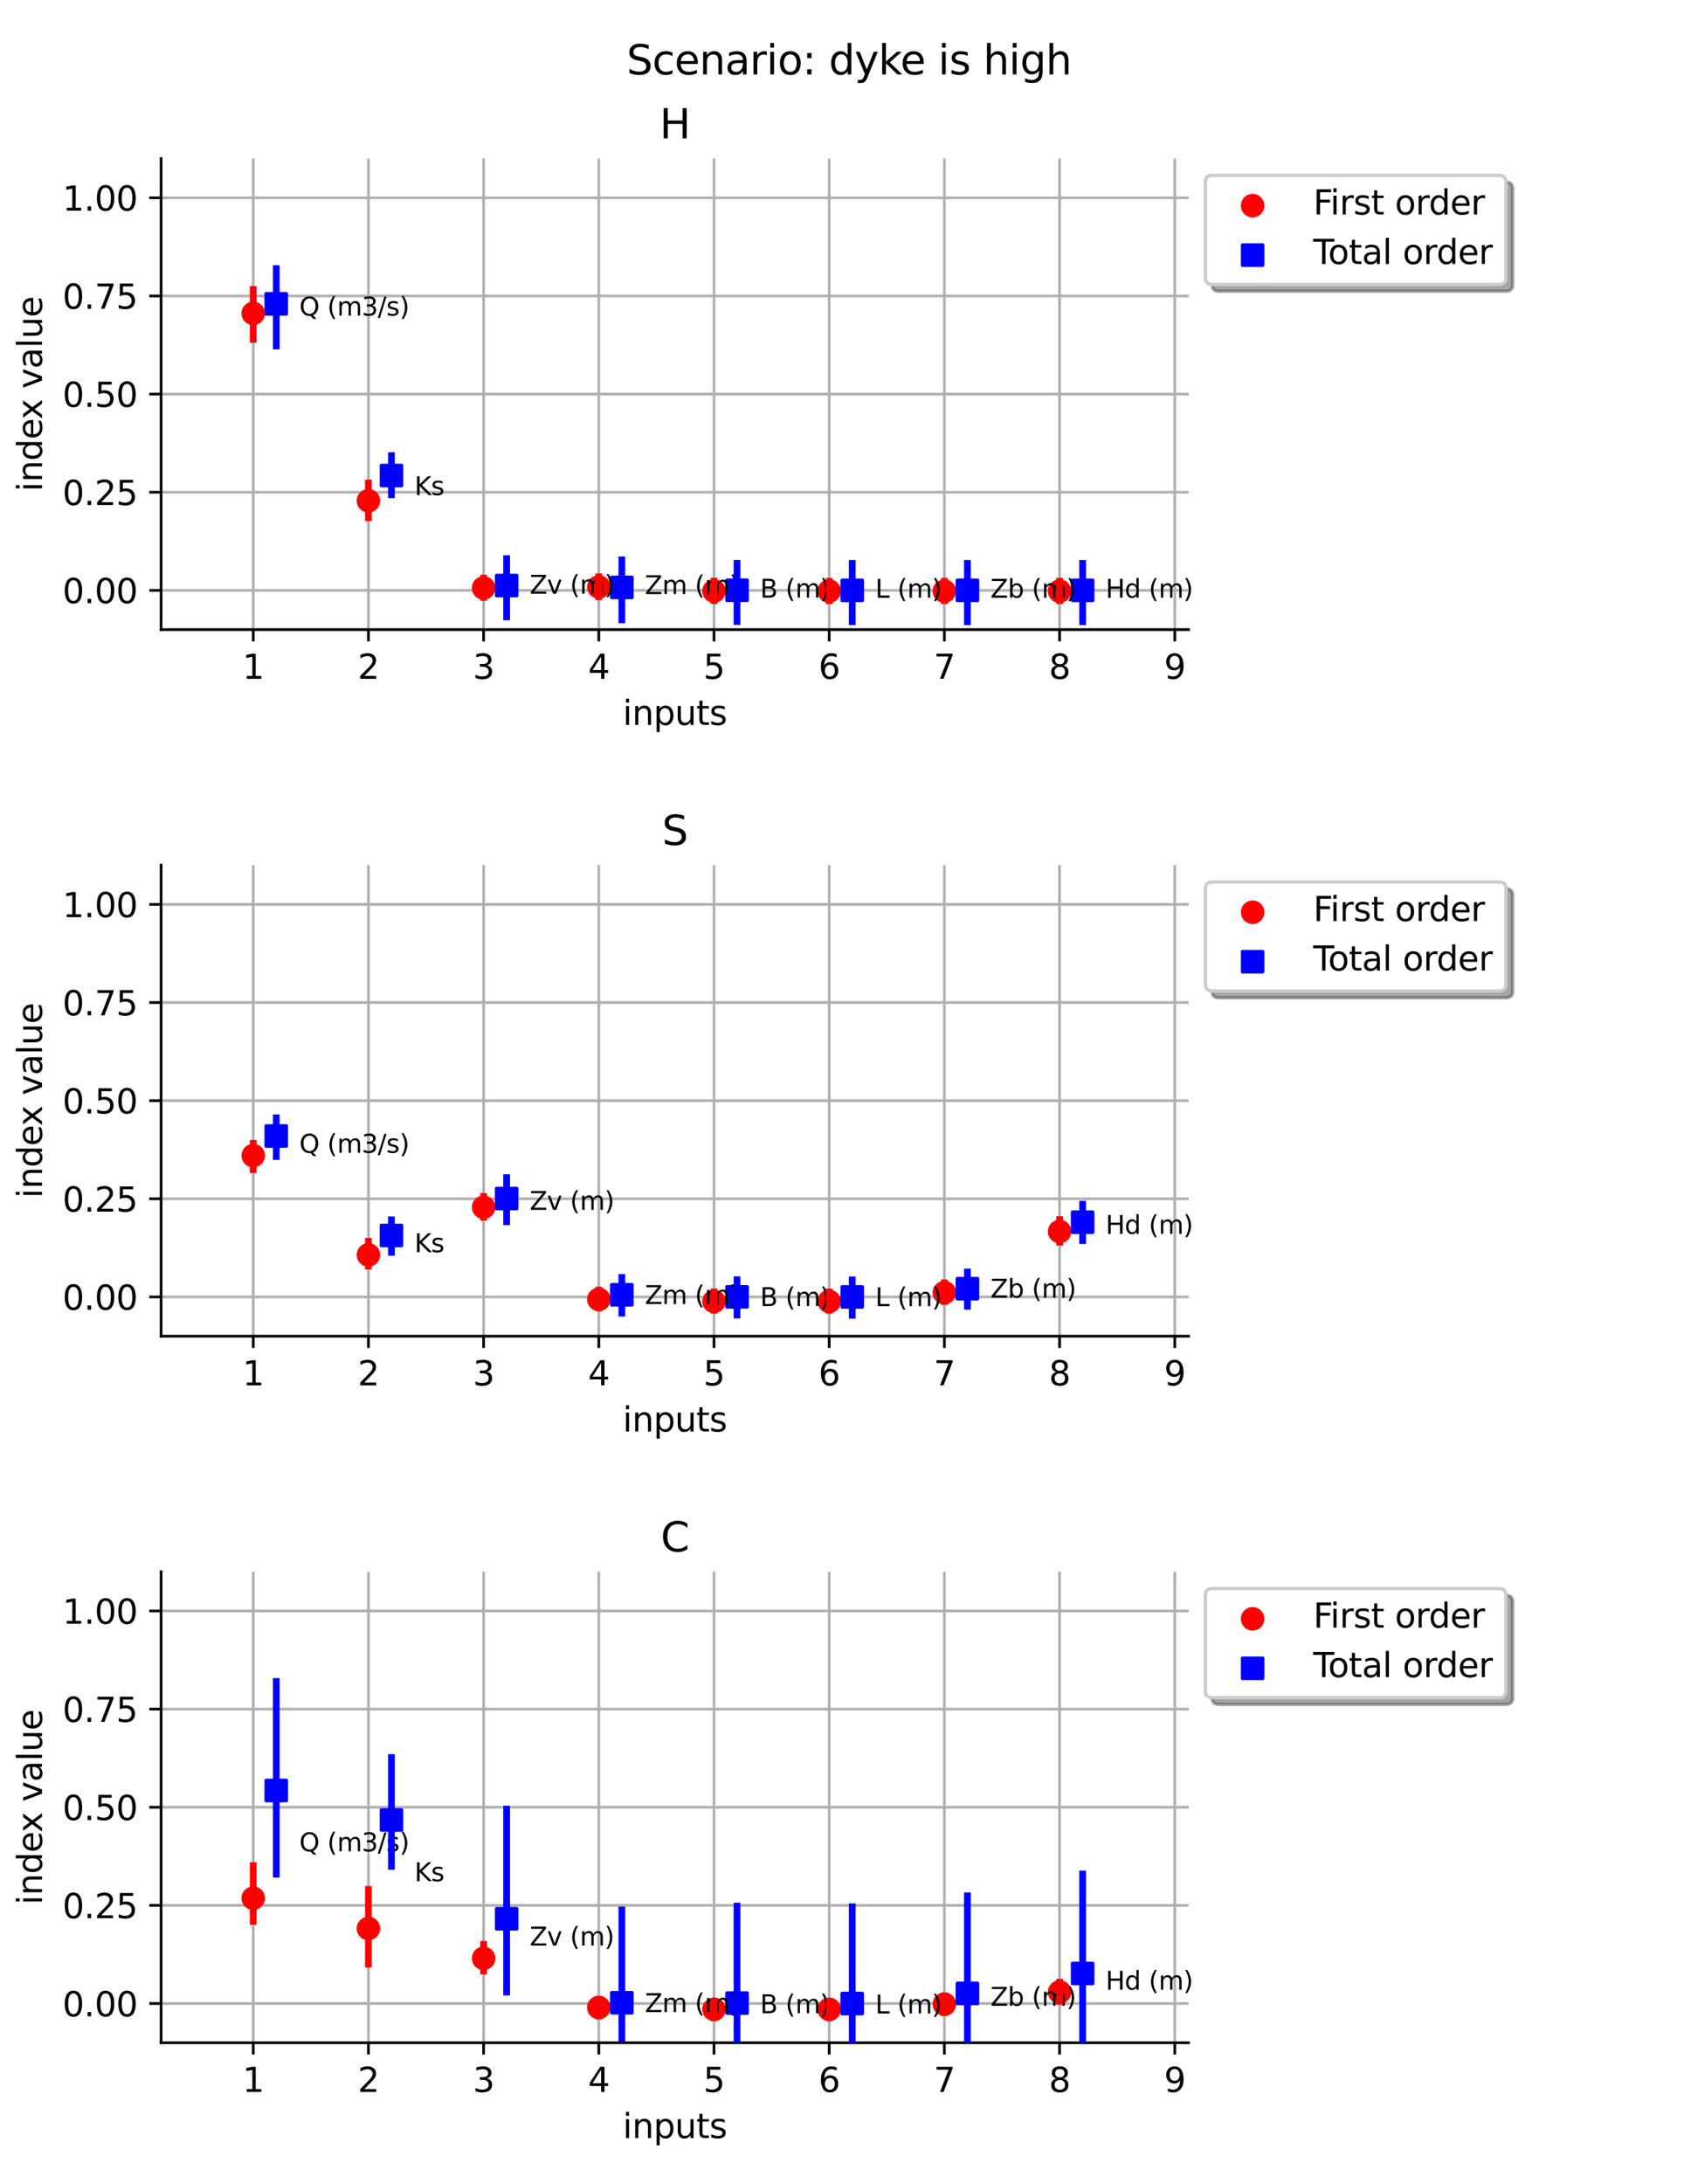 <?xml version="1.0" encoding="utf-8" standalone="no"?>
<!DOCTYPE svg PUBLIC "-//W3C//DTD SVG 1.1//EN"
  "http://www.w3.org/Graphics/SVG/1.1/DTD/svg11.dtd">
<svg xmlns:xlink="http://www.w3.org/1999/xlink" width="504pt" height="648pt" viewBox="0 0 504 648" xmlns="http://www.w3.org/2000/svg" version="1.1">
 <defs>
  <style type="text/css">*{stroke-linejoin: round; stroke-linecap: butt}</style>
 </defs>
 <g id="figure_1">
  <g id="patch_1">
   <path d="M 0 648 
L 504 648 
L 504 0 
L 0 0 
z
" style="fill: #ffffff"/>
  </g>
  <g id="axes_1">
   <g id="patch_2">
    <path d="M 47.81 186.79 
L 352.8 186.79 
L 352.8 47.04 
L 47.81 47.04 
z
" style="fill: #ffffff"/>
   </g>
   <g id="matplotlib.axis_1">
    <g id="xtick_1">
     <g id="line2d_1">
      <path d="M 75.163 186.79 
L 75.163 47.04 
" clip-path="url(#p9a4b9ba2a5)" style="fill: none; stroke: #b0b0b0; stroke-width: 0.8; stroke-linecap: square"/>
     </g>
     <g id="line2d_2">
      <defs>
       <path id="m6c4278826b" d="M 0 0 
L 0 3.5 
" style="stroke: #000000; stroke-width: 0.8"/>
      </defs>
      <g>
       <use xlink:href="#m6c4278826b" x="75.163" y="186.79" style="stroke: #000000; stroke-width: 0.8"/>
      </g>
     </g>
     <g id="text_1">
      <!-- 1 -->
      <g transform="translate(71.982 201.388) scale(0.1 -0.1)">
       <defs>
        <path id="DejaVuSans-31" d="M 794 531 
L 1825 531 
L 1825 4091 
L 703 3866 
L 703 4441 
L 1819 4666 
L 2450 4666 
L 2450 531 
L 3481 531 
L 3481 0 
L 794 0 
L 794 531 
z
" transform="scale(0.016)"/>
       </defs>
       <use xlink:href="#DejaVuSans-31"/>
      </g>
     </g>
    </g>
    <g id="xtick_2">
     <g id="line2d_3">
      <path d="M 109.355 186.79 
L 109.355 47.04 
" clip-path="url(#p9a4b9ba2a5)" style="fill: none; stroke: #b0b0b0; stroke-width: 0.8; stroke-linecap: square"/>
     </g>
     <g id="line2d_4">
      <g>
       <use xlink:href="#m6c4278826b" x="109.355" y="186.79" style="stroke: #000000; stroke-width: 0.8"/>
      </g>
     </g>
     <g id="text_2">
      <!-- 2 -->
      <g transform="translate(106.174 201.388) scale(0.1 -0.1)">
       <defs>
        <path id="DejaVuSans-32" d="M 1228 531 
L 3431 531 
L 3431 0 
L 469 0 
L 469 531 
Q 828 903 1448 1529 
Q 2069 2156 2228 2338 
Q 2531 2678 2651 2914 
Q 2772 3150 2772 3378 
Q 2772 3750 2511 3984 
Q 2250 4219 1831 4219 
Q 1534 4219 1204 4116 
Q 875 4013 500 3803 
L 500 4441 
Q 881 4594 1212 4672 
Q 1544 4750 1819 4750 
Q 2544 4750 2975 4387 
Q 3406 4025 3406 3419 
Q 3406 3131 3298 2873 
Q 3191 2616 2906 2266 
Q 2828 2175 2409 1742 
Q 1991 1309 1228 531 
z
" transform="scale(0.016)"/>
       </defs>
       <use xlink:href="#DejaVuSans-32"/>
      </g>
     </g>
    </g>
    <g id="xtick_3">
     <g id="line2d_5">
      <path d="M 143.547 186.79 
L 143.547 47.04 
" clip-path="url(#p9a4b9ba2a5)" style="fill: none; stroke: #b0b0b0; stroke-width: 0.8; stroke-linecap: square"/>
     </g>
     <g id="line2d_6">
      <g>
       <use xlink:href="#m6c4278826b" x="143.547" y="186.79" style="stroke: #000000; stroke-width: 0.8"/>
      </g>
     </g>
     <g id="text_3">
      <!-- 3 -->
      <g transform="translate(140.366 201.388) scale(0.1 -0.1)">
       <defs>
        <path id="DejaVuSans-33" d="M 2597 2516 
Q 3050 2419 3304 2112 
Q 3559 1806 3559 1356 
Q 3559 666 3084 287 
Q 2609 -91 1734 -91 
Q 1441 -91 1130 -33 
Q 819 25 488 141 
L 488 750 
Q 750 597 1062 519 
Q 1375 441 1716 441 
Q 2309 441 2620 675 
Q 2931 909 2931 1356 
Q 2931 1769 2642 2001 
Q 2353 2234 1838 2234 
L 1294 2234 
L 1294 2753 
L 1863 2753 
Q 2328 2753 2575 2939 
Q 2822 3125 2822 3475 
Q 2822 3834 2567 4026 
Q 2313 4219 1838 4219 
Q 1578 4219 1281 4162 
Q 984 4106 628 3988 
L 628 4550 
Q 988 4650 1302 4700 
Q 1616 4750 1894 4750 
Q 2613 4750 3031 4423 
Q 3450 4097 3450 3541 
Q 3450 3153 3228 2886 
Q 3006 2619 2597 2516 
z
" transform="scale(0.016)"/>
       </defs>
       <use xlink:href="#DejaVuSans-33"/>
      </g>
     </g>
    </g>
    <g id="xtick_4">
     <g id="line2d_7">
      <path d="M 177.738 186.79 
L 177.738 47.04 
" clip-path="url(#p9a4b9ba2a5)" style="fill: none; stroke: #b0b0b0; stroke-width: 0.8; stroke-linecap: square"/>
     </g>
     <g id="line2d_8">
      <g>
       <use xlink:href="#m6c4278826b" x="177.738" y="186.79" style="stroke: #000000; stroke-width: 0.8"/>
      </g>
     </g>
     <g id="text_4">
      <!-- 4 -->
      <g transform="translate(174.557 201.388) scale(0.1 -0.1)">
       <defs>
        <path id="DejaVuSans-34" d="M 2419 4116 
L 825 1625 
L 2419 1625 
L 2419 4116 
z
M 2253 4666 
L 3047 4666 
L 3047 1625 
L 3713 1625 
L 3713 1100 
L 3047 1100 
L 3047 0 
L 2419 0 
L 2419 1100 
L 313 1100 
L 313 1709 
L 2253 4666 
z
" transform="scale(0.016)"/>
       </defs>
       <use xlink:href="#DejaVuSans-34"/>
      </g>
     </g>
    </g>
    <g id="xtick_5">
     <g id="line2d_9">
      <path d="M 211.93 186.79 
L 211.93 47.04 
" clip-path="url(#p9a4b9ba2a5)" style="fill: none; stroke: #b0b0b0; stroke-width: 0.8; stroke-linecap: square"/>
     </g>
     <g id="line2d_10">
      <g>
       <use xlink:href="#m6c4278826b" x="211.93" y="186.79" style="stroke: #000000; stroke-width: 0.8"/>
      </g>
     </g>
     <g id="text_5">
      <!-- 5 -->
      <g transform="translate(208.749 201.388) scale(0.1 -0.1)">
       <defs>
        <path id="DejaVuSans-35" d="M 691 4666 
L 3169 4666 
L 3169 4134 
L 1269 4134 
L 1269 2991 
Q 1406 3038 1543 3061 
Q 1681 3084 1819 3084 
Q 2600 3084 3056 2656 
Q 3513 2228 3513 1497 
Q 3513 744 3044 326 
Q 2575 -91 1722 -91 
Q 1428 -91 1123 -41 
Q 819 9 494 109 
L 494 744 
Q 775 591 1075 516 
Q 1375 441 1709 441 
Q 2250 441 2565 725 
Q 2881 1009 2881 1497 
Q 2881 1984 2565 2268 
Q 2250 2553 1709 2553 
Q 1456 2553 1204 2497 
Q 953 2441 691 2322 
L 691 4666 
z
" transform="scale(0.016)"/>
       </defs>
       <use xlink:href="#DejaVuSans-35"/>
      </g>
     </g>
    </g>
    <g id="xtick_6">
     <g id="line2d_11">
      <path d="M 246.122 186.79 
L 246.122 47.04 
" clip-path="url(#p9a4b9ba2a5)" style="fill: none; stroke: #b0b0b0; stroke-width: 0.8; stroke-linecap: square"/>
     </g>
     <g id="line2d_12">
      <g>
       <use xlink:href="#m6c4278826b" x="246.122" y="186.79" style="stroke: #000000; stroke-width: 0.8"/>
      </g>
     </g>
     <g id="text_6">
      <!-- 6 -->
      <g transform="translate(242.941 201.388) scale(0.1 -0.1)">
       <defs>
        <path id="DejaVuSans-36" d="M 2113 2584 
Q 1688 2584 1439 2293 
Q 1191 2003 1191 1497 
Q 1191 994 1439 701 
Q 1688 409 2113 409 
Q 2538 409 2786 701 
Q 3034 994 3034 1497 
Q 3034 2003 2786 2293 
Q 2538 2584 2113 2584 
z
M 3366 4563 
L 3366 3988 
Q 3128 4100 2886 4159 
Q 2644 4219 2406 4219 
Q 1781 4219 1451 3797 
Q 1122 3375 1075 2522 
Q 1259 2794 1537 2939 
Q 1816 3084 2150 3084 
Q 2853 3084 3261 2657 
Q 3669 2231 3669 1497 
Q 3669 778 3244 343 
Q 2819 -91 2113 -91 
Q 1303 -91 875 529 
Q 447 1150 447 2328 
Q 447 3434 972 4092 
Q 1497 4750 2381 4750 
Q 2619 4750 2861 4703 
Q 3103 4656 3366 4563 
z
" transform="scale(0.016)"/>
       </defs>
       <use xlink:href="#DejaVuSans-36"/>
      </g>
     </g>
    </g>
    <g id="xtick_7">
     <g id="line2d_13">
      <path d="M 280.314 186.79 
L 280.314 47.04 
" clip-path="url(#p9a4b9ba2a5)" style="fill: none; stroke: #b0b0b0; stroke-width: 0.8; stroke-linecap: square"/>
     </g>
     <g id="line2d_14">
      <g>
       <use xlink:href="#m6c4278826b" x="280.314" y="186.79" style="stroke: #000000; stroke-width: 0.8"/>
      </g>
     </g>
     <g id="text_7">
      <!-- 7 -->
      <g transform="translate(277.132 201.388) scale(0.1 -0.1)">
       <defs>
        <path id="DejaVuSans-37" d="M 525 4666 
L 3525 4666 
L 3525 4397 
L 1831 0 
L 1172 0 
L 2766 4134 
L 525 4134 
L 525 4666 
z
" transform="scale(0.016)"/>
       </defs>
       <use xlink:href="#DejaVuSans-37"/>
      </g>
     </g>
    </g>
    <g id="xtick_8">
     <g id="line2d_15">
      <path d="M 314.505 186.79 
L 314.505 47.04 
" clip-path="url(#p9a4b9ba2a5)" style="fill: none; stroke: #b0b0b0; stroke-width: 0.8; stroke-linecap: square"/>
     </g>
     <g id="line2d_16">
      <g>
       <use xlink:href="#m6c4278826b" x="314.505" y="186.79" style="stroke: #000000; stroke-width: 0.8"/>
      </g>
     </g>
     <g id="text_8">
      <!-- 8 -->
      <g transform="translate(311.324 201.388) scale(0.1 -0.1)">
       <defs>
        <path id="DejaVuSans-38" d="M 2034 2216 
Q 1584 2216 1326 1975 
Q 1069 1734 1069 1313 
Q 1069 891 1326 650 
Q 1584 409 2034 409 
Q 2484 409 2743 651 
Q 3003 894 3003 1313 
Q 3003 1734 2745 1975 
Q 2488 2216 2034 2216 
z
M 1403 2484 
Q 997 2584 770 2862 
Q 544 3141 544 3541 
Q 544 4100 942 4425 
Q 1341 4750 2034 4750 
Q 2731 4750 3128 4425 
Q 3525 4100 3525 3541 
Q 3525 3141 3298 2862 
Q 3072 2584 2669 2484 
Q 3125 2378 3379 2068 
Q 3634 1759 3634 1313 
Q 3634 634 3220 271 
Q 2806 -91 2034 -91 
Q 1263 -91 848 271 
Q 434 634 434 1313 
Q 434 1759 690 2068 
Q 947 2378 1403 2484 
z
M 1172 3481 
Q 1172 3119 1398 2916 
Q 1625 2713 2034 2713 
Q 2441 2713 2670 2916 
Q 2900 3119 2900 3481 
Q 2900 3844 2670 4047 
Q 2441 4250 2034 4250 
Q 1625 4250 1398 4047 
Q 1172 3844 1172 3481 
z
" transform="scale(0.016)"/>
       </defs>
       <use xlink:href="#DejaVuSans-38"/>
      </g>
     </g>
    </g>
    <g id="xtick_9">
     <g id="line2d_17">
      <path d="M 348.697 186.79 
L 348.697 47.04 
" clip-path="url(#p9a4b9ba2a5)" style="fill: none; stroke: #b0b0b0; stroke-width: 0.8; stroke-linecap: square"/>
     </g>
     <g id="line2d_18">
      <g>
       <use xlink:href="#m6c4278826b" x="348.697" y="186.79" style="stroke: #000000; stroke-width: 0.8"/>
      </g>
     </g>
     <g id="text_9">
      <!-- 9 -->
      <g transform="translate(345.516 201.388) scale(0.1 -0.1)">
       <defs>
        <path id="DejaVuSans-39" d="M 703 97 
L 703 672 
Q 941 559 1184 500 
Q 1428 441 1663 441 
Q 2288 441 2617 861 
Q 2947 1281 2994 2138 
Q 2813 1869 2534 1725 
Q 2256 1581 1919 1581 
Q 1219 1581 811 2004 
Q 403 2428 403 3163 
Q 403 3881 828 4315 
Q 1253 4750 1959 4750 
Q 2769 4750 3195 4129 
Q 3622 3509 3622 2328 
Q 3622 1225 3098 567 
Q 2575 -91 1691 -91 
Q 1453 -91 1209 -44 
Q 966 3 703 97 
z
M 1959 2075 
Q 2384 2075 2632 2365 
Q 2881 2656 2881 3163 
Q 2881 3666 2632 3958 
Q 2384 4250 1959 4250 
Q 1534 4250 1286 3958 
Q 1038 3666 1038 3163 
Q 1038 2656 1286 2365 
Q 1534 2075 1959 2075 
z
" transform="scale(0.016)"/>
       </defs>
       <use xlink:href="#DejaVuSans-39"/>
      </g>
     </g>
    </g>
    <g id="text_10">
     <!-- inputs -->
     <g transform="translate(184.839 215.067) scale(0.1 -0.1)">
      <defs>
       <path id="DejaVuSans-69" d="M 603 3500 
L 1178 3500 
L 1178 0 
L 603 0 
L 603 3500 
z
M 603 4863 
L 1178 4863 
L 1178 4134 
L 603 4134 
L 603 4863 
z
" transform="scale(0.016)"/>
       <path id="DejaVuSans-6e" d="M 3513 2113 
L 3513 0 
L 2938 0 
L 2938 2094 
Q 2938 2591 2744 2837 
Q 2550 3084 2163 3084 
Q 1697 3084 1428 2787 
Q 1159 2491 1159 1978 
L 1159 0 
L 581 0 
L 581 3500 
L 1159 3500 
L 1159 2956 
Q 1366 3272 1645 3428 
Q 1925 3584 2291 3584 
Q 2894 3584 3203 3211 
Q 3513 2838 3513 2113 
z
" transform="scale(0.016)"/>
       <path id="DejaVuSans-70" d="M 1159 525 
L 1159 -1331 
L 581 -1331 
L 581 3500 
L 1159 3500 
L 1159 2969 
Q 1341 3281 1617 3432 
Q 1894 3584 2278 3584 
Q 2916 3584 3314 3078 
Q 3713 2572 3713 1747 
Q 3713 922 3314 415 
Q 2916 -91 2278 -91 
Q 1894 -91 1617 61 
Q 1341 213 1159 525 
z
M 3116 1747 
Q 3116 2381 2855 2742 
Q 2594 3103 2138 3103 
Q 1681 3103 1420 2742 
Q 1159 2381 1159 1747 
Q 1159 1113 1420 752 
Q 1681 391 2138 391 
Q 2594 391 2855 752 
Q 3116 1113 3116 1747 
z
" transform="scale(0.016)"/>
       <path id="DejaVuSans-75" d="M 544 1381 
L 544 3500 
L 1119 3500 
L 1119 1403 
Q 1119 906 1312 657 
Q 1506 409 1894 409 
Q 2359 409 2629 706 
Q 2900 1003 2900 1516 
L 2900 3500 
L 3475 3500 
L 3475 0 
L 2900 0 
L 2900 538 
Q 2691 219 2414 64 
Q 2138 -91 1772 -91 
Q 1169 -91 856 284 
Q 544 659 544 1381 
z
M 1991 3584 
L 1991 3584 
z
" transform="scale(0.016)"/>
       <path id="DejaVuSans-74" d="M 1172 4494 
L 1172 3500 
L 2356 3500 
L 2356 3053 
L 1172 3053 
L 1172 1153 
Q 1172 725 1289 603 
Q 1406 481 1766 481 
L 2356 481 
L 2356 0 
L 1766 0 
Q 1100 0 847 248 
Q 594 497 594 1153 
L 594 3053 
L 172 3053 
L 172 3500 
L 594 3500 
L 594 4494 
L 1172 4494 
z
" transform="scale(0.016)"/>
       <path id="DejaVuSans-73" d="M 2834 3397 
L 2834 2853 
Q 2591 2978 2328 3040 
Q 2066 3103 1784 3103 
Q 1356 3103 1142 2972 
Q 928 2841 928 2578 
Q 928 2378 1081 2264 
Q 1234 2150 1697 2047 
L 1894 2003 
Q 2506 1872 2764 1633 
Q 3022 1394 3022 966 
Q 3022 478 2636 193 
Q 2250 -91 1575 -91 
Q 1294 -91 989 -36 
Q 684 19 347 128 
L 347 722 
Q 666 556 975 473 
Q 1284 391 1588 391 
Q 1994 391 2212 530 
Q 2431 669 2431 922 
Q 2431 1156 2273 1281 
Q 2116 1406 1581 1522 
L 1381 1569 
Q 847 1681 609 1914 
Q 372 2147 372 2553 
Q 372 3047 722 3315 
Q 1072 3584 1716 3584 
Q 2034 3584 2315 3537 
Q 2597 3491 2834 3397 
z
" transform="scale(0.016)"/>
      </defs>
      <use xlink:href="#DejaVuSans-69"/>
      <use xlink:href="#DejaVuSans-6e" transform="translate(27.783 0)"/>
      <use xlink:href="#DejaVuSans-70" transform="translate(91.162 0)"/>
      <use xlink:href="#DejaVuSans-75" transform="translate(154.639 0)"/>
      <use xlink:href="#DejaVuSans-74" transform="translate(218.018 0)"/>
      <use xlink:href="#DejaVuSans-73" transform="translate(257.227 0)"/>
     </g>
    </g>
   </g>
   <g id="matplotlib.axis_2">
    <g id="ytick_1">
     <g id="line2d_19">
      <path d="M 47.81 175.144 
L 352.8 175.144 
" clip-path="url(#p9a4b9ba2a5)" style="fill: none; stroke: #b0b0b0; stroke-width: 0.8; stroke-linecap: square"/>
     </g>
     <g id="line2d_20">
      <defs>
       <path id="m684909549a" d="M 0 0 
L -3.5 0 
" style="stroke: #000000; stroke-width: 0.8"/>
      </defs>
      <g>
       <use xlink:href="#m684909549a" x="47.81" y="175.144" style="stroke: #000000; stroke-width: 0.8"/>
      </g>
     </g>
     <g id="text_11">
      <!-- 0.00 -->
      <g transform="translate(18.544 178.943) scale(0.1 -0.1)">
       <defs>
        <path id="DejaVuSans-30" d="M 2034 4250 
Q 1547 4250 1301 3770 
Q 1056 3291 1056 2328 
Q 1056 1369 1301 889 
Q 1547 409 2034 409 
Q 2525 409 2770 889 
Q 3016 1369 3016 2328 
Q 3016 3291 2770 3770 
Q 2525 4250 2034 4250 
z
M 2034 4750 
Q 2819 4750 3233 4129 
Q 3647 3509 3647 2328 
Q 3647 1150 3233 529 
Q 2819 -91 2034 -91 
Q 1250 -91 836 529 
Q 422 1150 422 2328 
Q 422 3509 836 4129 
Q 1250 4750 2034 4750 
z
" transform="scale(0.016)"/>
        <path id="DejaVuSans-2e" d="M 684 794 
L 1344 794 
L 1344 0 
L 684 0 
L 684 794 
z
" transform="scale(0.016)"/>
       </defs>
       <use xlink:href="#DejaVuSans-30"/>
       <use xlink:href="#DejaVuSans-2e" transform="translate(63.623 0)"/>
       <use xlink:href="#DejaVuSans-30" transform="translate(95.41 0)"/>
       <use xlink:href="#DejaVuSans-30" transform="translate(159.033 0)"/>
      </g>
     </g>
    </g>
    <g id="ytick_2">
     <g id="line2d_21">
      <path d="M 47.81 146.03 
L 352.8 146.03 
" clip-path="url(#p9a4b9ba2a5)" style="fill: none; stroke: #b0b0b0; stroke-width: 0.8; stroke-linecap: square"/>
     </g>
     <g id="line2d_22">
      <g>
       <use xlink:href="#m684909549a" x="47.81" y="146.03" style="stroke: #000000; stroke-width: 0.8"/>
      </g>
     </g>
     <g id="text_12">
      <!-- 0.25 -->
      <g transform="translate(18.544 149.829) scale(0.1 -0.1)">
       <use xlink:href="#DejaVuSans-30"/>
       <use xlink:href="#DejaVuSans-2e" transform="translate(63.623 0)"/>
       <use xlink:href="#DejaVuSans-32" transform="translate(95.41 0)"/>
       <use xlink:href="#DejaVuSans-35" transform="translate(159.033 0)"/>
      </g>
     </g>
    </g>
    <g id="ytick_3">
     <g id="line2d_23">
      <path d="M 47.81 116.915 
L 352.8 116.915 
" clip-path="url(#p9a4b9ba2a5)" style="fill: none; stroke: #b0b0b0; stroke-width: 0.8; stroke-linecap: square"/>
     </g>
     <g id="line2d_24">
      <g>
       <use xlink:href="#m684909549a" x="47.81" y="116.915" style="stroke: #000000; stroke-width: 0.8"/>
      </g>
     </g>
     <g id="text_13">
      <!-- 0.50 -->
      <g transform="translate(18.544 120.714) scale(0.1 -0.1)">
       <use xlink:href="#DejaVuSans-30"/>
       <use xlink:href="#DejaVuSans-2e" transform="translate(63.623 0)"/>
       <use xlink:href="#DejaVuSans-35" transform="translate(95.41 0)"/>
       <use xlink:href="#DejaVuSans-30" transform="translate(159.033 0)"/>
      </g>
     </g>
    </g>
    <g id="ytick_4">
     <g id="line2d_25">
      <path d="M 47.81 87.8 
L 352.8 87.8 
" clip-path="url(#p9a4b9ba2a5)" style="fill: none; stroke: #b0b0b0; stroke-width: 0.8; stroke-linecap: square"/>
     </g>
     <g id="line2d_26">
      <g>
       <use xlink:href="#m684909549a" x="47.81" y="87.8" style="stroke: #000000; stroke-width: 0.8"/>
      </g>
     </g>
     <g id="text_14">
      <!-- 0.75 -->
      <g transform="translate(18.544 91.6) scale(0.1 -0.1)">
       <use xlink:href="#DejaVuSans-30"/>
       <use xlink:href="#DejaVuSans-2e" transform="translate(63.623 0)"/>
       <use xlink:href="#DejaVuSans-37" transform="translate(95.41 0)"/>
       <use xlink:href="#DejaVuSans-35" transform="translate(159.033 0)"/>
      </g>
     </g>
    </g>
    <g id="ytick_5">
     <g id="line2d_27">
      <path d="M 47.81 58.686 
L 352.8 58.686 
" clip-path="url(#p9a4b9ba2a5)" style="fill: none; stroke: #b0b0b0; stroke-width: 0.8; stroke-linecap: square"/>
     </g>
     <g id="line2d_28">
      <g>
       <use xlink:href="#m684909549a" x="47.81" y="58.686" style="stroke: #000000; stroke-width: 0.8"/>
      </g>
     </g>
     <g id="text_15">
      <!-- 1.00 -->
      <g transform="translate(18.544 62.485) scale(0.1 -0.1)">
       <use xlink:href="#DejaVuSans-31"/>
       <use xlink:href="#DejaVuSans-2e" transform="translate(63.623 0)"/>
       <use xlink:href="#DejaVuSans-30" transform="translate(95.41 0)"/>
       <use xlink:href="#DejaVuSans-30" transform="translate(159.033 0)"/>
      </g>
     </g>
    </g>
    <g id="text_16">
     <!-- index value -->
     <g transform="translate(12.465 145.842) rotate(-90) scale(0.1 -0.1)">
      <defs>
       <path id="DejaVuSans-64" d="M 2906 2969 
L 2906 4863 
L 3481 4863 
L 3481 0 
L 2906 0 
L 2906 525 
Q 2725 213 2448 61 
Q 2172 -91 1784 -91 
Q 1150 -91 751 415 
Q 353 922 353 1747 
Q 353 2572 751 3078 
Q 1150 3584 1784 3584 
Q 2172 3584 2448 3432 
Q 2725 3281 2906 2969 
z
M 947 1747 
Q 947 1113 1208 752 
Q 1469 391 1925 391 
Q 2381 391 2643 752 
Q 2906 1113 2906 1747 
Q 2906 2381 2643 2742 
Q 2381 3103 1925 3103 
Q 1469 3103 1208 2742 
Q 947 2381 947 1747 
z
" transform="scale(0.016)"/>
       <path id="DejaVuSans-65" d="M 3597 1894 
L 3597 1613 
L 953 1613 
Q 991 1019 1311 708 
Q 1631 397 2203 397 
Q 2534 397 2845 478 
Q 3156 559 3463 722 
L 3463 178 
Q 3153 47 2828 -22 
Q 2503 -91 2169 -91 
Q 1331 -91 842 396 
Q 353 884 353 1716 
Q 353 2575 817 3079 
Q 1281 3584 2069 3584 
Q 2775 3584 3186 3129 
Q 3597 2675 3597 1894 
z
M 3022 2063 
Q 3016 2534 2758 2815 
Q 2500 3097 2075 3097 
Q 1594 3097 1305 2825 
Q 1016 2553 972 2059 
L 3022 2063 
z
" transform="scale(0.016)"/>
       <path id="DejaVuSans-78" d="M 3513 3500 
L 2247 1797 
L 3578 0 
L 2900 0 
L 1881 1375 
L 863 0 
L 184 0 
L 1544 1831 
L 300 3500 
L 978 3500 
L 1906 2253 
L 2834 3500 
L 3513 3500 
z
" transform="scale(0.016)"/>
       <path id="DejaVuSans-20" transform="scale(0.016)"/>
       <path id="DejaVuSans-76" d="M 191 3500 
L 800 3500 
L 1894 563 
L 2988 3500 
L 3597 3500 
L 2284 0 
L 1503 0 
L 191 3500 
z
" transform="scale(0.016)"/>
       <path id="DejaVuSans-61" d="M 2194 1759 
Q 1497 1759 1228 1600 
Q 959 1441 959 1056 
Q 959 750 1161 570 
Q 1363 391 1709 391 
Q 2188 391 2477 730 
Q 2766 1069 2766 1631 
L 2766 1759 
L 2194 1759 
z
M 3341 1997 
L 3341 0 
L 2766 0 
L 2766 531 
Q 2569 213 2275 61 
Q 1981 -91 1556 -91 
Q 1019 -91 701 211 
Q 384 513 384 1019 
Q 384 1609 779 1909 
Q 1175 2209 1959 2209 
L 2766 2209 
L 2766 2266 
Q 2766 2663 2505 2880 
Q 2244 3097 1772 3097 
Q 1472 3097 1187 3025 
Q 903 2953 641 2809 
L 641 3341 
Q 956 3463 1253 3523 
Q 1550 3584 1831 3584 
Q 2591 3584 2966 3190 
Q 3341 2797 3341 1997 
z
" transform="scale(0.016)"/>
       <path id="DejaVuSans-6c" d="M 603 4863 
L 1178 4863 
L 1178 0 
L 603 0 
L 603 4863 
z
" transform="scale(0.016)"/>
      </defs>
      <use xlink:href="#DejaVuSans-69"/>
      <use xlink:href="#DejaVuSans-6e" transform="translate(27.783 0)"/>
      <use xlink:href="#DejaVuSans-64" transform="translate(91.162 0)"/>
      <use xlink:href="#DejaVuSans-65" transform="translate(154.639 0)"/>
      <use xlink:href="#DejaVuSans-78" transform="translate(214.412 0)"/>
      <use xlink:href="#DejaVuSans-20" transform="translate(273.592 0)"/>
      <use xlink:href="#DejaVuSans-76" transform="translate(305.379 0)"/>
      <use xlink:href="#DejaVuSans-61" transform="translate(364.559 0)"/>
      <use xlink:href="#DejaVuSans-6c" transform="translate(425.838 0)"/>
      <use xlink:href="#DejaVuSans-75" transform="translate(453.621 0)"/>
      <use xlink:href="#DejaVuSans-65" transform="translate(517 0)"/>
     </g>
    </g>
   </g>
   <g id="PathCollection_1">
    <defs>
     <path id="mf8c9726b15" d="M 0 3 
C 0.796 3 1.559 2.684 2.121 2.121 
C 2.684 1.559 3 0.796 3 0 
C 3 -0.796 2.684 -1.559 2.121 -2.121 
C 1.559 -2.684 0.796 -3 0 -3 
C -0.796 -3 -1.559 -2.684 -2.121 -2.121 
C -2.684 -1.559 -3 -0.796 -3 0 
C -3 0.796 -2.684 1.559 -2.121 2.121 
C -1.559 2.684 -0.796 3 0 3 
z
" style="stroke: #ff0000"/>
    </defs>
    <g clip-path="url(#p9a4b9ba2a5)">
     <use xlink:href="#mf8c9726b15" x="75.163" y="92.967" style="fill: #ff0000; stroke: #ff0000"/>
     <use xlink:href="#mf8c9726b15" x="109.355" y="148.556" style="fill: #ff0000; stroke: #ff0000"/>
     <use xlink:href="#mf8c9726b15" x="143.547" y="174.433" style="fill: #ff0000; stroke: #ff0000"/>
     <use xlink:href="#mf8c9726b15" x="177.738" y="174.12" style="fill: #ff0000; stroke: #ff0000"/>
     <use xlink:href="#mf8c9726b15" x="211.93" y="175.342" style="fill: #ff0000; stroke: #ff0000"/>
     <use xlink:href="#mf8c9726b15" x="246.122" y="175.368" style="fill: #ff0000; stroke: #ff0000"/>
     <use xlink:href="#mf8c9726b15" x="280.314" y="175.367" style="fill: #ff0000; stroke: #ff0000"/>
     <use xlink:href="#mf8c9726b15" x="314.505" y="175.367" style="fill: #ff0000; stroke: #ff0000"/>
    </g>
   </g>
   <g id="PathCollection_2">
    <defs>
     <path id="m217a9255af" d="M -3 3 
L 3 3 
L 3 -3 
L -3 -3 
z
" style="stroke: #0000ff"/>
    </defs>
    <g clip-path="url(#p9a4b9ba2a5)">
     <use xlink:href="#m217a9255af" x="82.002" y="90.141" style="fill: #0000ff; stroke: #0000ff"/>
     <use xlink:href="#m217a9255af" x="116.193" y="141.09" style="fill: #0000ff; stroke: #0000ff"/>
     <use xlink:href="#m217a9255af" x="150.385" y="173.72" style="fill: #0000ff; stroke: #0000ff"/>
     <use xlink:href="#m217a9255af" x="184.577" y="174.272" style="fill: #0000ff; stroke: #0000ff"/>
     <use xlink:href="#m217a9255af" x="218.769" y="175.117" style="fill: #0000ff; stroke: #0000ff"/>
     <use xlink:href="#m217a9255af" x="252.96" y="175.148" style="fill: #0000ff; stroke: #0000ff"/>
     <use xlink:href="#m217a9255af" x="287.152" y="175.144" style="fill: #0000ff; stroke: #0000ff"/>
     <use xlink:href="#m217a9255af" x="321.344" y="175.144" style="fill: #0000ff; stroke: #0000ff"/>
    </g>
   </g>
   <g id="text_17">
    <!-- Q (m3/s) -->
    <g transform="translate(88.84 93.624) scale(0.075 -0.075)">
     <defs>
      <path id="DejaVuSans-51" d="M 2522 4238 
Q 1834 4238 1429 3725 
Q 1025 3213 1025 2328 
Q 1025 1447 1429 934 
Q 1834 422 2522 422 
Q 3209 422 3611 934 
Q 4013 1447 4013 2328 
Q 4013 3213 3611 3725 
Q 3209 4238 2522 4238 
z
M 3406 84 
L 4238 -825 
L 3475 -825 
L 2784 -78 
Q 2681 -84 2626 -87 
Q 2572 -91 2522 -91 
Q 1538 -91 948 567 
Q 359 1225 359 2328 
Q 359 3434 948 4092 
Q 1538 4750 2522 4750 
Q 3503 4750 4090 4092 
Q 4678 3434 4678 2328 
Q 4678 1516 4351 937 
Q 4025 359 3406 84 
z
" transform="scale(0.016)"/>
      <path id="DejaVuSans-28" d="M 1984 4856 
Q 1566 4138 1362 3434 
Q 1159 2731 1159 2009 
Q 1159 1288 1364 580 
Q 1569 -128 1984 -844 
L 1484 -844 
Q 1016 -109 783 600 
Q 550 1309 550 2009 
Q 550 2706 781 3412 
Q 1013 4119 1484 4856 
L 1984 4856 
z
" transform="scale(0.016)"/>
      <path id="DejaVuSans-6d" d="M 3328 2828 
Q 3544 3216 3844 3400 
Q 4144 3584 4550 3584 
Q 5097 3584 5394 3201 
Q 5691 2819 5691 2113 
L 5691 0 
L 5113 0 
L 5113 2094 
Q 5113 2597 4934 2840 
Q 4756 3084 4391 3084 
Q 3944 3084 3684 2787 
Q 3425 2491 3425 1978 
L 3425 0 
L 2847 0 
L 2847 2094 
Q 2847 2600 2669 2842 
Q 2491 3084 2119 3084 
Q 1678 3084 1418 2786 
Q 1159 2488 1159 1978 
L 1159 0 
L 581 0 
L 581 3500 
L 1159 3500 
L 1159 2956 
Q 1356 3278 1631 3431 
Q 1906 3584 2284 3584 
Q 2666 3584 2933 3390 
Q 3200 3197 3328 2828 
z
" transform="scale(0.016)"/>
      <path id="DejaVuSans-2f" d="M 1625 4666 
L 2156 4666 
L 531 -594 
L 0 -594 
L 1625 4666 
z
" transform="scale(0.016)"/>
      <path id="DejaVuSans-29" d="M 513 4856 
L 1013 4856 
Q 1481 4119 1714 3412 
Q 1947 2706 1947 2009 
Q 1947 1309 1714 600 
Q 1481 -109 1013 -844 
L 513 -844 
Q 928 -128 1133 580 
Q 1338 1288 1338 2009 
Q 1338 2731 1133 3434 
Q 928 4138 513 4856 
z
" transform="scale(0.016)"/>
     </defs>
     <use xlink:href="#DejaVuSans-51"/>
     <use xlink:href="#DejaVuSans-20" transform="translate(78.711 0)"/>
     <use xlink:href="#DejaVuSans-28" transform="translate(110.498 0)"/>
     <use xlink:href="#DejaVuSans-6d" transform="translate(149.512 0)"/>
     <use xlink:href="#DejaVuSans-33" transform="translate(246.924 0)"/>
     <use xlink:href="#DejaVuSans-2f" transform="translate(310.547 0)"/>
     <use xlink:href="#DejaVuSans-73" transform="translate(344.238 0)"/>
     <use xlink:href="#DejaVuSans-29" transform="translate(396.338 0)"/>
    </g>
   </g>
   <g id="text_18">
    <!-- Ks -->
    <g transform="translate(123.032 146.892) scale(0.075 -0.075)">
     <defs>
      <path id="DejaVuSans-4b" d="M 628 4666 
L 1259 4666 
L 1259 2694 
L 3353 4666 
L 4166 4666 
L 1850 2491 
L 4331 0 
L 3500 0 
L 1259 2247 
L 1259 0 
L 628 0 
L 628 4666 
z
" transform="scale(0.016)"/>
     </defs>
     <use xlink:href="#DejaVuSans-4b"/>
     <use xlink:href="#DejaVuSans-73" transform="translate(65.576 0)"/>
    </g>
   </g>
   <g id="text_19">
    <!-- Zv (m) -->
    <g transform="translate(157.223 176.146) scale(0.075 -0.075)">
     <defs>
      <path id="DejaVuSans-5a" d="M 359 4666 
L 4025 4666 
L 4025 4184 
L 1075 531 
L 4097 531 
L 4097 0 
L 288 0 
L 288 481 
L 3238 4134 
L 359 4134 
L 359 4666 
z
" transform="scale(0.016)"/>
     </defs>
     <use xlink:href="#DejaVuSans-5a"/>
     <use xlink:href="#DejaVuSans-76" transform="translate(68.506 0)"/>
     <use xlink:href="#DejaVuSans-20" transform="translate(127.686 0)"/>
     <use xlink:href="#DejaVuSans-28" transform="translate(159.473 0)"/>
     <use xlink:href="#DejaVuSans-6d" transform="translate(198.486 0)"/>
     <use xlink:href="#DejaVuSans-29" transform="translate(295.898 0)"/>
    </g>
   </g>
   <g id="text_20">
    <!-- Zm (m) -->
    <g transform="translate(191.415 176.266) scale(0.075 -0.075)">
     <use xlink:href="#DejaVuSans-5a"/>
     <use xlink:href="#DejaVuSans-6d" transform="translate(68.506 0)"/>
     <use xlink:href="#DejaVuSans-20" transform="translate(165.918 0)"/>
     <use xlink:href="#DejaVuSans-28" transform="translate(197.705 0)"/>
     <use xlink:href="#DejaVuSans-6d" transform="translate(236.719 0)"/>
     <use xlink:href="#DejaVuSans-29" transform="translate(334.131 0)"/>
    </g>
   </g>
   <g id="text_21">
    <!-- B (m) -->
    <g transform="translate(225.607 177.299) scale(0.075 -0.075)">
     <defs>
      <path id="DejaVuSans-42" d="M 1259 2228 
L 1259 519 
L 2272 519 
Q 2781 519 3026 730 
Q 3272 941 3272 1375 
Q 3272 1813 3026 2020 
Q 2781 2228 2272 2228 
L 1259 2228 
z
M 1259 4147 
L 1259 2741 
L 2194 2741 
Q 2656 2741 2882 2914 
Q 3109 3088 3109 3444 
Q 3109 3797 2882 3972 
Q 2656 4147 2194 4147 
L 1259 4147 
z
M 628 4666 
L 2241 4666 
Q 2963 4666 3353 4366 
Q 3744 4066 3744 3513 
Q 3744 3084 3544 2831 
Q 3344 2578 2956 2516 
Q 3422 2416 3680 2098 
Q 3938 1781 3938 1306 
Q 3938 681 3513 340 
Q 3088 0 2303 0 
L 628 0 
L 628 4666 
z
" transform="scale(0.016)"/>
     </defs>
     <use xlink:href="#DejaVuSans-42"/>
     <use xlink:href="#DejaVuSans-20" transform="translate(68.604 0)"/>
     <use xlink:href="#DejaVuSans-28" transform="translate(100.391 0)"/>
     <use xlink:href="#DejaVuSans-6d" transform="translate(139.404 0)"/>
     <use xlink:href="#DejaVuSans-29" transform="translate(236.816 0)"/>
    </g>
   </g>
   <g id="text_22">
    <!-- L (m) -->
    <g transform="translate(259.799 177.328) scale(0.075 -0.075)">
     <defs>
      <path id="DejaVuSans-4c" d="M 628 4666 
L 1259 4666 
L 1259 531 
L 3531 531 
L 3531 0 
L 628 0 
L 628 4666 
z
" transform="scale(0.016)"/>
     </defs>
     <use xlink:href="#DejaVuSans-4c"/>
     <use xlink:href="#DejaVuSans-20" transform="translate(55.713 0)"/>
     <use xlink:href="#DejaVuSans-28" transform="translate(87.5 0)"/>
     <use xlink:href="#DejaVuSans-6d" transform="translate(126.514 0)"/>
     <use xlink:href="#DejaVuSans-29" transform="translate(223.926 0)"/>
    </g>
   </g>
   <g id="text_23">
    <!-- Zb (m) -->
    <g transform="translate(293.99 177.325) scale(0.075 -0.075)">
     <defs>
      <path id="DejaVuSans-62" d="M 3116 1747 
Q 3116 2381 2855 2742 
Q 2594 3103 2138 3103 
Q 1681 3103 1420 2742 
Q 1159 2381 1159 1747 
Q 1159 1113 1420 752 
Q 1681 391 2138 391 
Q 2594 391 2855 752 
Q 3116 1113 3116 1747 
z
M 1159 2969 
Q 1341 3281 1617 3432 
Q 1894 3584 2278 3584 
Q 2916 3584 3314 3078 
Q 3713 2572 3713 1747 
Q 3713 922 3314 415 
Q 2916 -91 2278 -91 
Q 1894 -91 1617 61 
Q 1341 213 1159 525 
L 1159 0 
L 581 0 
L 581 4863 
L 1159 4863 
L 1159 2969 
z
" transform="scale(0.016)"/>
     </defs>
     <use xlink:href="#DejaVuSans-5a"/>
     <use xlink:href="#DejaVuSans-62" transform="translate(68.506 0)"/>
     <use xlink:href="#DejaVuSans-20" transform="translate(131.982 0)"/>
     <use xlink:href="#DejaVuSans-28" transform="translate(163.77 0)"/>
     <use xlink:href="#DejaVuSans-6d" transform="translate(202.783 0)"/>
     <use xlink:href="#DejaVuSans-29" transform="translate(300.195 0)"/>
    </g>
   </g>
   <g id="text_24">
    <!-- Hd (m) -->
    <g transform="translate(328.182 177.325) scale(0.075 -0.075)">
     <defs>
      <path id="DejaVuSans-48" d="M 628 4666 
L 1259 4666 
L 1259 2753 
L 3553 2753 
L 3553 4666 
L 4184 4666 
L 4184 0 
L 3553 0 
L 3553 2222 
L 1259 2222 
L 1259 0 
L 628 0 
L 628 4666 
z
" transform="scale(0.016)"/>
     </defs>
     <use xlink:href="#DejaVuSans-48"/>
     <use xlink:href="#DejaVuSans-64" transform="translate(75.195 0)"/>
     <use xlink:href="#DejaVuSans-20" transform="translate(138.672 0)"/>
     <use xlink:href="#DejaVuSans-28" transform="translate(170.459 0)"/>
     <use xlink:href="#DejaVuSans-6d" transform="translate(209.473 0)"/>
     <use xlink:href="#DejaVuSans-29" transform="translate(306.885 0)"/>
    </g>
   </g>
   <g id="line2d_29">
    <path d="M 75.163 100.693 
L 75.163 85.868 
" clip-path="url(#p9a4b9ba2a5)" style="fill: none; stroke: #ff0000; stroke-width: 2; stroke-linecap: square"/>
   </g>
   <g id="line2d_30">
    <path d="M 82.002 102.646 
L 82.002 79.689 
" clip-path="url(#p9a4b9ba2a5)" style="fill: none; stroke: #0000ff; stroke-width: 2; stroke-linecap: square"/>
   </g>
   <g id="line2d_31">
    <path d="M 109.355 153.567 
L 109.355 143.298 
" clip-path="url(#p9a4b9ba2a5)" style="fill: none; stroke: #ff0000; stroke-width: 2; stroke-linecap: square"/>
   </g>
   <g id="line2d_32">
    <path d="M 116.193 146.802 
L 116.193 135.173 
" clip-path="url(#p9a4b9ba2a5)" style="fill: none; stroke: #0000ff; stroke-width: 2; stroke-linecap: square"/>
   </g>
   <g id="line2d_33">
    <path d="M 143.547 177.239 
L 143.547 171.537 
" clip-path="url(#p9a4b9ba2a5)" style="fill: none; stroke: #ff0000; stroke-width: 2; stroke-linecap: square"/>
   </g>
   <g id="line2d_34">
    <path d="M 150.385 183.024 
L 150.385 165.748 
" clip-path="url(#p9a4b9ba2a5)" style="fill: none; stroke: #0000ff; stroke-width: 2; stroke-linecap: square"/>
   </g>
   <g id="line2d_35">
    <path d="M 177.738 177.007 
L 177.738 171.114 
" clip-path="url(#p9a4b9ba2a5)" style="fill: none; stroke: #ff0000; stroke-width: 2; stroke-linecap: square"/>
   </g>
   <g id="line2d_36">
    <path d="M 184.577 183.912 
L 184.577 166.117 
" clip-path="url(#p9a4b9ba2a5)" style="fill: none; stroke: #0000ff; stroke-width: 2; stroke-linecap: square"/>
   </g>
   <g id="patch_3">
    <path d="M 47.81 186.79 
L 47.81 47.04 
" style="fill: none; stroke: #000000; stroke-width: 0.8; stroke-linejoin: miter; stroke-linecap: square"/>
   </g>
   <g id="patch_4">
    <path d="M 47.81 186.79 
L 352.8 186.79 
" style="fill: none; stroke: #000000; stroke-width: 0.8; stroke-linejoin: miter; stroke-linecap: square"/>
   </g>
   <g id="line2d_37">
    <path d="M 211.93 178.183 
L 211.93 172.413 
" clip-path="url(#p9a4b9ba2a5)" style="fill: none; stroke: #ff0000; stroke-width: 2; stroke-linecap: square"/>
   </g>
   <g id="line2d_38">
    <path d="M 218.769 184.394 
L 218.769 167.127 
" clip-path="url(#p9a4b9ba2a5)" style="fill: none; stroke: #0000ff; stroke-width: 2; stroke-linecap: square"/>
   </g>
   <g id="line2d_39">
    <path d="M 246.122 178.201 
L 246.122 172.439 
" clip-path="url(#p9a4b9ba2a5)" style="fill: none; stroke: #ff0000; stroke-width: 2; stroke-linecap: square"/>
   </g>
   <g id="line2d_40">
    <path d="M 252.96 184.451 
L 252.96 167.151 
" clip-path="url(#p9a4b9ba2a5)" style="fill: none; stroke: #0000ff; stroke-width: 2; stroke-linecap: square"/>
   </g>
   <g id="line2d_41">
    <path d="M 280.314 178.201 
L 280.314 172.438 
" clip-path="url(#p9a4b9ba2a5)" style="fill: none; stroke: #ff0000; stroke-width: 2; stroke-linecap: square"/>
   </g>
   <g id="line2d_42">
    <path d="M 287.152 184.447 
L 287.152 167.148 
" clip-path="url(#p9a4b9ba2a5)" style="fill: none; stroke: #0000ff; stroke-width: 2; stroke-linecap: square"/>
   </g>
   <g id="line2d_43">
    <path d="M 314.505 178.201 
L 314.505 172.438 
" clip-path="url(#p9a4b9ba2a5)" style="fill: none; stroke: #ff0000; stroke-width: 2; stroke-linecap: square"/>
   </g>
   <g id="line2d_44">
    <path d="M 321.344 184.447 
L 321.344 167.148 
" clip-path="url(#p9a4b9ba2a5)" style="fill: none; stroke: #0000ff; stroke-width: 2; stroke-linecap: square"/>
   </g>
   <g id="text_25">
    <!-- H -->
    <g transform="translate(195.793 41.04) scale(0.12 -0.12)">
     <use xlink:href="#DejaVuSans-48"/>
    </g>
   </g>
   <g id="legend_1">
    <g id="patch_5">
     <path d="M 361.8 86.396 
L 446.998 86.396 
Q 448.998 86.396 448.998 84.396 
L 448.998 56.04 
Q 448.998 54.04 446.998 54.04 
L 361.8 54.04 
Q 359.8 54.04 359.8 56.04 
L 359.8 84.396 
Q 359.8 86.396 361.8 86.396 
z
" style="fill: #4d4d4d; opacity: 0.5; stroke: #4d4d4d; stroke-linejoin: miter"/>
    </g>
    <g id="patch_6">
     <path d="M 359.8 84.396 
L 444.998 84.396 
Q 446.998 84.396 446.998 82.396 
L 446.998 54.04 
Q 446.998 52.04 444.998 52.04 
L 359.8 52.04 
Q 357.8 52.04 357.8 54.04 
L 357.8 82.396 
Q 357.8 84.396 359.8 84.396 
z
" style="fill: #ffffff; stroke: #cccccc; stroke-linejoin: miter"/>
    </g>
    <g id="PathCollection_3">
     <g>
      <use xlink:href="#mf8c9726b15" x="371.8" y="61.013" style="fill: #ff0000; stroke: #ff0000"/>
     </g>
    </g>
    <g id="text_26">
     <!-- First order -->
     <g transform="translate(389.8 63.638) scale(0.1 -0.1)">
      <defs>
       <path id="DejaVuSans-46" d="M 628 4666 
L 3309 4666 
L 3309 4134 
L 1259 4134 
L 1259 2759 
L 3109 2759 
L 3109 2228 
L 1259 2228 
L 1259 0 
L 628 0 
L 628 4666 
z
" transform="scale(0.016)"/>
       <path id="DejaVuSans-72" d="M 2631 2963 
Q 2534 3019 2420 3045 
Q 2306 3072 2169 3072 
Q 1681 3072 1420 2755 
Q 1159 2438 1159 1844 
L 1159 0 
L 581 0 
L 581 3500 
L 1159 3500 
L 1159 2956 
Q 1341 3275 1631 3429 
Q 1922 3584 2338 3584 
Q 2397 3584 2469 3576 
Q 2541 3569 2628 3553 
L 2631 2963 
z
" transform="scale(0.016)"/>
       <path id="DejaVuSans-6f" d="M 1959 3097 
Q 1497 3097 1228 2736 
Q 959 2375 959 1747 
Q 959 1119 1226 758 
Q 1494 397 1959 397 
Q 2419 397 2687 759 
Q 2956 1122 2956 1747 
Q 2956 2369 2687 2733 
Q 2419 3097 1959 3097 
z
M 1959 3584 
Q 2709 3584 3137 3096 
Q 3566 2609 3566 1747 
Q 3566 888 3137 398 
Q 2709 -91 1959 -91 
Q 1206 -91 779 398 
Q 353 888 353 1747 
Q 353 2609 779 3096 
Q 1206 3584 1959 3584 
z
" transform="scale(0.016)"/>
      </defs>
      <use xlink:href="#DejaVuSans-46"/>
      <use xlink:href="#DejaVuSans-69" transform="translate(50.27 0)"/>
      <use xlink:href="#DejaVuSans-72" transform="translate(78.053 0)"/>
      <use xlink:href="#DejaVuSans-73" transform="translate(119.166 0)"/>
      <use xlink:href="#DejaVuSans-74" transform="translate(171.266 0)"/>
      <use xlink:href="#DejaVuSans-20" transform="translate(210.475 0)"/>
      <use xlink:href="#DejaVuSans-6f" transform="translate(242.262 0)"/>
      <use xlink:href="#DejaVuSans-72" transform="translate(303.443 0)"/>
      <use xlink:href="#DejaVuSans-64" transform="translate(342.807 0)"/>
      <use xlink:href="#DejaVuSans-65" transform="translate(406.283 0)"/>
      <use xlink:href="#DejaVuSans-72" transform="translate(467.807 0)"/>
     </g>
    </g>
    <g id="PathCollection_4">
     <g>
      <use xlink:href="#m217a9255af" x="371.8" y="75.692" style="fill: #0000ff; stroke: #0000ff"/>
     </g>
    </g>
    <g id="text_27">
     <!-- Total order -->
     <g transform="translate(389.8 78.317) scale(0.1 -0.1)">
      <defs>
       <path id="DejaVuSans-54" d="M -19 4666 
L 3928 4666 
L 3928 4134 
L 2272 4134 
L 2272 0 
L 1638 0 
L 1638 4134 
L -19 4134 
L -19 4666 
z
" transform="scale(0.016)"/>
      </defs>
      <use xlink:href="#DejaVuSans-54"/>
      <use xlink:href="#DejaVuSans-6f" transform="translate(44.084 0)"/>
      <use xlink:href="#DejaVuSans-74" transform="translate(105.266 0)"/>
      <use xlink:href="#DejaVuSans-61" transform="translate(144.475 0)"/>
      <use xlink:href="#DejaVuSans-6c" transform="translate(205.754 0)"/>
      <use xlink:href="#DejaVuSans-20" transform="translate(233.537 0)"/>
      <use xlink:href="#DejaVuSans-6f" transform="translate(265.324 0)"/>
      <use xlink:href="#DejaVuSans-72" transform="translate(326.506 0)"/>
      <use xlink:href="#DejaVuSans-64" transform="translate(365.869 0)"/>
      <use xlink:href="#DejaVuSans-65" transform="translate(429.346 0)"/>
      <use xlink:href="#DejaVuSans-72" transform="translate(490.869 0)"/>
     </g>
    </g>
   </g>
  </g>
  <g id="axes_2">
   <g id="patch_7">
    <path d="M 47.81 396.415 
L 352.8 396.415 
L 352.8 256.665 
L 47.81 256.665 
z
" style="fill: #ffffff"/>
   </g>
   <g id="matplotlib.axis_3">
    <g id="xtick_10">
     <g id="line2d_45">
      <path d="M 75.163 396.415 
L 75.163 256.665 
" clip-path="url(#peec57ab1eb)" style="fill: none; stroke: #b0b0b0; stroke-width: 0.8; stroke-linecap: square"/>
     </g>
     <g id="line2d_46">
      <g>
       <use xlink:href="#m6c4278826b" x="75.163" y="396.415" style="stroke: #000000; stroke-width: 0.8"/>
      </g>
     </g>
     <g id="text_28">
      <!-- 1 -->
      <g transform="translate(71.982 411.013) scale(0.1 -0.1)">
       <use xlink:href="#DejaVuSans-31"/>
      </g>
     </g>
    </g>
    <g id="xtick_11">
     <g id="line2d_47">
      <path d="M 109.355 396.415 
L 109.355 256.665 
" clip-path="url(#peec57ab1eb)" style="fill: none; stroke: #b0b0b0; stroke-width: 0.8; stroke-linecap: square"/>
     </g>
     <g id="line2d_48">
      <g>
       <use xlink:href="#m6c4278826b" x="109.355" y="396.415" style="stroke: #000000; stroke-width: 0.8"/>
      </g>
     </g>
     <g id="text_29">
      <!-- 2 -->
      <g transform="translate(106.174 411.013) scale(0.1 -0.1)">
       <use xlink:href="#DejaVuSans-32"/>
      </g>
     </g>
    </g>
    <g id="xtick_12">
     <g id="line2d_49">
      <path d="M 143.547 396.415 
L 143.547 256.665 
" clip-path="url(#peec57ab1eb)" style="fill: none; stroke: #b0b0b0; stroke-width: 0.8; stroke-linecap: square"/>
     </g>
     <g id="line2d_50">
      <g>
       <use xlink:href="#m6c4278826b" x="143.547" y="396.415" style="stroke: #000000; stroke-width: 0.8"/>
      </g>
     </g>
     <g id="text_30">
      <!-- 3 -->
      <g transform="translate(140.366 411.013) scale(0.1 -0.1)">
       <use xlink:href="#DejaVuSans-33"/>
      </g>
     </g>
    </g>
    <g id="xtick_13">
     <g id="line2d_51">
      <path d="M 177.738 396.415 
L 177.738 256.665 
" clip-path="url(#peec57ab1eb)" style="fill: none; stroke: #b0b0b0; stroke-width: 0.8; stroke-linecap: square"/>
     </g>
     <g id="line2d_52">
      <g>
       <use xlink:href="#m6c4278826b" x="177.738" y="396.415" style="stroke: #000000; stroke-width: 0.8"/>
      </g>
     </g>
     <g id="text_31">
      <!-- 4 -->
      <g transform="translate(174.557 411.013) scale(0.1 -0.1)">
       <use xlink:href="#DejaVuSans-34"/>
      </g>
     </g>
    </g>
    <g id="xtick_14">
     <g id="line2d_53">
      <path d="M 211.93 396.415 
L 211.93 256.665 
" clip-path="url(#peec57ab1eb)" style="fill: none; stroke: #b0b0b0; stroke-width: 0.8; stroke-linecap: square"/>
     </g>
     <g id="line2d_54">
      <g>
       <use xlink:href="#m6c4278826b" x="211.93" y="396.415" style="stroke: #000000; stroke-width: 0.8"/>
      </g>
     </g>
     <g id="text_32">
      <!-- 5 -->
      <g transform="translate(208.749 411.013) scale(0.1 -0.1)">
       <use xlink:href="#DejaVuSans-35"/>
      </g>
     </g>
    </g>
    <g id="xtick_15">
     <g id="line2d_55">
      <path d="M 246.122 396.415 
L 246.122 256.665 
" clip-path="url(#peec57ab1eb)" style="fill: none; stroke: #b0b0b0; stroke-width: 0.8; stroke-linecap: square"/>
     </g>
     <g id="line2d_56">
      <g>
       <use xlink:href="#m6c4278826b" x="246.122" y="396.415" style="stroke: #000000; stroke-width: 0.8"/>
      </g>
     </g>
     <g id="text_33">
      <!-- 6 -->
      <g transform="translate(242.941 411.013) scale(0.1 -0.1)">
       <use xlink:href="#DejaVuSans-36"/>
      </g>
     </g>
    </g>
    <g id="xtick_16">
     <g id="line2d_57">
      <path d="M 280.314 396.415 
L 280.314 256.665 
" clip-path="url(#peec57ab1eb)" style="fill: none; stroke: #b0b0b0; stroke-width: 0.8; stroke-linecap: square"/>
     </g>
     <g id="line2d_58">
      <g>
       <use xlink:href="#m6c4278826b" x="280.314" y="396.415" style="stroke: #000000; stroke-width: 0.8"/>
      </g>
     </g>
     <g id="text_34">
      <!-- 7 -->
      <g transform="translate(277.132 411.013) scale(0.1 -0.1)">
       <use xlink:href="#DejaVuSans-37"/>
      </g>
     </g>
    </g>
    <g id="xtick_17">
     <g id="line2d_59">
      <path d="M 314.505 396.415 
L 314.505 256.665 
" clip-path="url(#peec57ab1eb)" style="fill: none; stroke: #b0b0b0; stroke-width: 0.8; stroke-linecap: square"/>
     </g>
     <g id="line2d_60">
      <g>
       <use xlink:href="#m6c4278826b" x="314.505" y="396.415" style="stroke: #000000; stroke-width: 0.8"/>
      </g>
     </g>
     <g id="text_35">
      <!-- 8 -->
      <g transform="translate(311.324 411.013) scale(0.1 -0.1)">
       <use xlink:href="#DejaVuSans-38"/>
      </g>
     </g>
    </g>
    <g id="xtick_18">
     <g id="line2d_61">
      <path d="M 348.697 396.415 
L 348.697 256.665 
" clip-path="url(#peec57ab1eb)" style="fill: none; stroke: #b0b0b0; stroke-width: 0.8; stroke-linecap: square"/>
     </g>
     <g id="line2d_62">
      <g>
       <use xlink:href="#m6c4278826b" x="348.697" y="396.415" style="stroke: #000000; stroke-width: 0.8"/>
      </g>
     </g>
     <g id="text_36">
      <!-- 9 -->
      <g transform="translate(345.516 411.013) scale(0.1 -0.1)">
       <use xlink:href="#DejaVuSans-39"/>
      </g>
     </g>
    </g>
    <g id="text_37">
     <!-- inputs -->
     <g transform="translate(184.839 424.692) scale(0.1 -0.1)">
      <use xlink:href="#DejaVuSans-69"/>
      <use xlink:href="#DejaVuSans-6e" transform="translate(27.783 0)"/>
      <use xlink:href="#DejaVuSans-70" transform="translate(91.162 0)"/>
      <use xlink:href="#DejaVuSans-75" transform="translate(154.639 0)"/>
      <use xlink:href="#DejaVuSans-74" transform="translate(218.018 0)"/>
      <use xlink:href="#DejaVuSans-73" transform="translate(257.227 0)"/>
     </g>
    </g>
   </g>
   <g id="matplotlib.axis_4">
    <g id="ytick_6">
     <g id="line2d_63">
      <path d="M 47.81 384.769 
L 352.8 384.769 
" clip-path="url(#peec57ab1eb)" style="fill: none; stroke: #b0b0b0; stroke-width: 0.8; stroke-linecap: square"/>
     </g>
     <g id="line2d_64">
      <g>
       <use xlink:href="#m684909549a" x="47.81" y="384.769" style="stroke: #000000; stroke-width: 0.8"/>
      </g>
     </g>
     <g id="text_38">
      <!-- 0.00 -->
      <g transform="translate(18.544 388.568) scale(0.1 -0.1)">
       <use xlink:href="#DejaVuSans-30"/>
       <use xlink:href="#DejaVuSans-2e" transform="translate(63.623 0)"/>
       <use xlink:href="#DejaVuSans-30" transform="translate(95.41 0)"/>
       <use xlink:href="#DejaVuSans-30" transform="translate(159.033 0)"/>
      </g>
     </g>
    </g>
    <g id="ytick_7">
     <g id="line2d_65">
      <path d="M 47.81 355.655 
L 352.8 355.655 
" clip-path="url(#peec57ab1eb)" style="fill: none; stroke: #b0b0b0; stroke-width: 0.8; stroke-linecap: square"/>
     </g>
     <g id="line2d_66">
      <g>
       <use xlink:href="#m684909549a" x="47.81" y="355.655" style="stroke: #000000; stroke-width: 0.8"/>
      </g>
     </g>
     <g id="text_39">
      <!-- 0.25 -->
      <g transform="translate(18.544 359.454) scale(0.1 -0.1)">
       <use xlink:href="#DejaVuSans-30"/>
       <use xlink:href="#DejaVuSans-2e" transform="translate(63.623 0)"/>
       <use xlink:href="#DejaVuSans-32" transform="translate(95.41 0)"/>
       <use xlink:href="#DejaVuSans-35" transform="translate(159.033 0)"/>
      </g>
     </g>
    </g>
    <g id="ytick_8">
     <g id="line2d_67">
      <path d="M 47.81 326.54 
L 352.8 326.54 
" clip-path="url(#peec57ab1eb)" style="fill: none; stroke: #b0b0b0; stroke-width: 0.8; stroke-linecap: square"/>
     </g>
     <g id="line2d_68">
      <g>
       <use xlink:href="#m684909549a" x="47.81" y="326.54" style="stroke: #000000; stroke-width: 0.8"/>
      </g>
     </g>
     <g id="text_40">
      <!-- 0.50 -->
      <g transform="translate(18.544 330.339) scale(0.1 -0.1)">
       <use xlink:href="#DejaVuSans-30"/>
       <use xlink:href="#DejaVuSans-2e" transform="translate(63.623 0)"/>
       <use xlink:href="#DejaVuSans-35" transform="translate(95.41 0)"/>
       <use xlink:href="#DejaVuSans-30" transform="translate(159.033 0)"/>
      </g>
     </g>
    </g>
    <g id="ytick_9">
     <g id="line2d_69">
      <path d="M 47.81 297.425 
L 352.8 297.425 
" clip-path="url(#peec57ab1eb)" style="fill: none; stroke: #b0b0b0; stroke-width: 0.8; stroke-linecap: square"/>
     </g>
     <g id="line2d_70">
      <g>
       <use xlink:href="#m684909549a" x="47.81" y="297.425" style="stroke: #000000; stroke-width: 0.8"/>
      </g>
     </g>
     <g id="text_41">
      <!-- 0.75 -->
      <g transform="translate(18.544 301.225) scale(0.1 -0.1)">
       <use xlink:href="#DejaVuSans-30"/>
       <use xlink:href="#DejaVuSans-2e" transform="translate(63.623 0)"/>
       <use xlink:href="#DejaVuSans-37" transform="translate(95.41 0)"/>
       <use xlink:href="#DejaVuSans-35" transform="translate(159.033 0)"/>
      </g>
     </g>
    </g>
    <g id="ytick_10">
     <g id="line2d_71">
      <path d="M 47.81 268.311 
L 352.8 268.311 
" clip-path="url(#peec57ab1eb)" style="fill: none; stroke: #b0b0b0; stroke-width: 0.8; stroke-linecap: square"/>
     </g>
     <g id="line2d_72">
      <g>
       <use xlink:href="#m684909549a" x="47.81" y="268.311" style="stroke: #000000; stroke-width: 0.8"/>
      </g>
     </g>
     <g id="text_42">
      <!-- 1.00 -->
      <g transform="translate(18.544 272.11) scale(0.1 -0.1)">
       <use xlink:href="#DejaVuSans-31"/>
       <use xlink:href="#DejaVuSans-2e" transform="translate(63.623 0)"/>
       <use xlink:href="#DejaVuSans-30" transform="translate(95.41 0)"/>
       <use xlink:href="#DejaVuSans-30" transform="translate(159.033 0)"/>
      </g>
     </g>
    </g>
    <g id="text_43">
     <!-- index value -->
     <g transform="translate(12.465 355.467) rotate(-90) scale(0.1 -0.1)">
      <use xlink:href="#DejaVuSans-69"/>
      <use xlink:href="#DejaVuSans-6e" transform="translate(27.783 0)"/>
      <use xlink:href="#DejaVuSans-64" transform="translate(91.162 0)"/>
      <use xlink:href="#DejaVuSans-65" transform="translate(154.639 0)"/>
      <use xlink:href="#DejaVuSans-78" transform="translate(214.412 0)"/>
      <use xlink:href="#DejaVuSans-20" transform="translate(273.592 0)"/>
      <use xlink:href="#DejaVuSans-76" transform="translate(305.379 0)"/>
      <use xlink:href="#DejaVuSans-61" transform="translate(364.559 0)"/>
      <use xlink:href="#DejaVuSans-6c" transform="translate(425.838 0)"/>
      <use xlink:href="#DejaVuSans-75" transform="translate(453.621 0)"/>
      <use xlink:href="#DejaVuSans-65" transform="translate(517 0)"/>
     </g>
    </g>
   </g>
   <g id="PathCollection_5">
    <g clip-path="url(#peec57ab1eb)">
     <use xlink:href="#mf8c9726b15" x="75.163" y="342.836" style="fill: #ff0000; stroke: #ff0000"/>
     <use xlink:href="#mf8c9726b15" x="109.355" y="372.305" style="fill: #ff0000; stroke: #ff0000"/>
     <use xlink:href="#mf8c9726b15" x="143.547" y="358.158" style="fill: #ff0000; stroke: #ff0000"/>
     <use xlink:href="#mf8c9726b15" x="177.738" y="385.473" style="fill: #ff0000; stroke: #ff0000"/>
     <use xlink:href="#mf8c9726b15" x="211.93" y="386.091" style="fill: #ff0000; stroke: #ff0000"/>
     <use xlink:href="#mf8c9726b15" x="246.122" y="386.107" style="fill: #ff0000; stroke: #ff0000"/>
     <use xlink:href="#mf8c9726b15" x="280.314" y="383.486" style="fill: #ff0000; stroke: #ff0000"/>
     <use xlink:href="#mf8c9726b15" x="314.505" y="365.365" style="fill: #ff0000; stroke: #ff0000"/>
    </g>
   </g>
   <g id="PathCollection_6">
    <g clip-path="url(#peec57ab1eb)">
     <use xlink:href="#m217a9255af" x="82.002" y="337.033" style="fill: #0000ff; stroke: #0000ff"/>
     <use xlink:href="#m217a9255af" x="116.193" y="366.54" style="fill: #0000ff; stroke: #0000ff"/>
     <use xlink:href="#m217a9255af" x="150.385" y="355.581" style="fill: #0000ff; stroke: #0000ff"/>
     <use xlink:href="#m217a9255af" x="184.577" y="384.137" style="fill: #0000ff; stroke: #0000ff"/>
     <use xlink:href="#m217a9255af" x="218.769" y="384.747" style="fill: #0000ff; stroke: #0000ff"/>
     <use xlink:href="#m217a9255af" x="252.96" y="384.771" style="fill: #0000ff; stroke: #0000ff"/>
     <use xlink:href="#m217a9255af" x="287.152" y="382.316" style="fill: #0000ff; stroke: #0000ff"/>
     <use xlink:href="#m217a9255af" x="321.344" y="362.602" style="fill: #0000ff; stroke: #0000ff"/>
    </g>
   </g>
   <g id="text_44">
    <!-- Q (m3/s) -->
    <g transform="translate(88.84 342.004) scale(0.075 -0.075)">
     <use xlink:href="#DejaVuSans-51"/>
     <use xlink:href="#DejaVuSans-20" transform="translate(78.711 0)"/>
     <use xlink:href="#DejaVuSans-28" transform="translate(110.498 0)"/>
     <use xlink:href="#DejaVuSans-6d" transform="translate(149.512 0)"/>
     <use xlink:href="#DejaVuSans-33" transform="translate(246.924 0)"/>
     <use xlink:href="#DejaVuSans-2f" transform="translate(310.547 0)"/>
     <use xlink:href="#DejaVuSans-73" transform="translate(344.238 0)"/>
     <use xlink:href="#DejaVuSans-29" transform="translate(396.338 0)"/>
    </g>
   </g>
   <g id="text_45">
    <!-- Ks -->
    <g transform="translate(123.032 371.492) scale(0.075 -0.075)">
     <use xlink:href="#DejaVuSans-4b"/>
     <use xlink:href="#DejaVuSans-73" transform="translate(65.576 0)"/>
    </g>
   </g>
   <g id="text_46">
    <!-- Zv (m) -->
    <g transform="translate(157.223 358.939) scale(0.075 -0.075)">
     <use xlink:href="#DejaVuSans-5a"/>
     <use xlink:href="#DejaVuSans-76" transform="translate(68.506 0)"/>
     <use xlink:href="#DejaVuSans-20" transform="translate(127.686 0)"/>
     <use xlink:href="#DejaVuSans-28" transform="translate(159.473 0)"/>
     <use xlink:href="#DejaVuSans-6d" transform="translate(198.486 0)"/>
     <use xlink:href="#DejaVuSans-29" transform="translate(295.898 0)"/>
    </g>
   </g>
   <g id="text_47">
    <!-- Zm (m) -->
    <g transform="translate(191.415 386.874) scale(0.075 -0.075)">
     <use xlink:href="#DejaVuSans-5a"/>
     <use xlink:href="#DejaVuSans-6d" transform="translate(68.506 0)"/>
     <use xlink:href="#DejaVuSans-20" transform="translate(165.918 0)"/>
     <use xlink:href="#DejaVuSans-28" transform="translate(197.705 0)"/>
     <use xlink:href="#DejaVuSans-6d" transform="translate(236.719 0)"/>
     <use xlink:href="#DejaVuSans-29" transform="translate(334.131 0)"/>
    </g>
   </g>
   <g id="text_48">
    <!-- B (m) -->
    <g transform="translate(225.607 387.488) scale(0.075 -0.075)">
     <use xlink:href="#DejaVuSans-42"/>
     <use xlink:href="#DejaVuSans-20" transform="translate(68.604 0)"/>
     <use xlink:href="#DejaVuSans-28" transform="translate(100.391 0)"/>
     <use xlink:href="#DejaVuSans-6d" transform="translate(139.404 0)"/>
     <use xlink:href="#DejaVuSans-29" transform="translate(236.816 0)"/>
    </g>
   </g>
   <g id="text_49">
    <!-- L (m) -->
    <g transform="translate(259.799 387.509) scale(0.075 -0.075)">
     <use xlink:href="#DejaVuSans-4c"/>
     <use xlink:href="#DejaVuSans-20" transform="translate(55.713 0)"/>
     <use xlink:href="#DejaVuSans-28" transform="translate(87.5 0)"/>
     <use xlink:href="#DejaVuSans-6d" transform="translate(126.514 0)"/>
     <use xlink:href="#DejaVuSans-29" transform="translate(223.926 0)"/>
    </g>
   </g>
   <g id="text_50">
    <!-- Zb (m) -->
    <g transform="translate(293.99 384.971) scale(0.075 -0.075)">
     <use xlink:href="#DejaVuSans-5a"/>
     <use xlink:href="#DejaVuSans-62" transform="translate(68.506 0)"/>
     <use xlink:href="#DejaVuSans-20" transform="translate(131.982 0)"/>
     <use xlink:href="#DejaVuSans-28" transform="translate(163.77 0)"/>
     <use xlink:href="#DejaVuSans-6d" transform="translate(202.783 0)"/>
     <use xlink:href="#DejaVuSans-29" transform="translate(300.195 0)"/>
    </g>
   </g>
   <g id="text_51">
    <!-- Hd (m) -->
    <g transform="translate(328.182 366.053) scale(0.075 -0.075)">
     <use xlink:href="#DejaVuSans-48"/>
     <use xlink:href="#DejaVuSans-64" transform="translate(75.195 0)"/>
     <use xlink:href="#DejaVuSans-20" transform="translate(138.672 0)"/>
     <use xlink:href="#DejaVuSans-28" transform="translate(170.459 0)"/>
     <use xlink:href="#DejaVuSans-6d" transform="translate(209.473 0)"/>
     <use xlink:href="#DejaVuSans-29" transform="translate(306.885 0)"/>
    </g>
   </g>
   <g id="line2d_73">
    <path d="M 75.163 346.997 
L 75.163 339.2 
" clip-path="url(#peec57ab1eb)" style="fill: none; stroke: #ff0000; stroke-width: 2; stroke-linecap: square"/>
   </g>
   <g id="line2d_74">
    <path d="M 82.002 343.107 
L 82.002 331.635 
" clip-path="url(#peec57ab1eb)" style="fill: none; stroke: #0000ff; stroke-width: 2; stroke-linecap: square"/>
   </g>
   <g id="line2d_75">
    <path d="M 109.355 375.591 
L 109.355 368.258 
" clip-path="url(#peec57ab1eb)" style="fill: none; stroke: #ff0000; stroke-width: 2; stroke-linecap: square"/>
   </g>
   <g id="line2d_76">
    <path d="M 116.193 371.54 
L 116.193 361.908 
" clip-path="url(#peec57ab1eb)" style="fill: none; stroke: #0000ff; stroke-width: 2; stroke-linecap: square"/>
   </g>
   <g id="line2d_77">
    <path d="M 143.547 361.088 
L 143.547 354.962 
" clip-path="url(#peec57ab1eb)" style="fill: none; stroke: #ff0000; stroke-width: 2; stroke-linecap: square"/>
   </g>
   <g id="line2d_78">
    <path d="M 150.385 362.463 
L 150.385 349.393 
" clip-path="url(#peec57ab1eb)" style="fill: none; stroke: #0000ff; stroke-width: 2; stroke-linecap: square"/>
   </g>
   <g id="line2d_79">
    <path d="M 177.738 388.017 
L 177.738 382.736 
" clip-path="url(#peec57ab1eb)" style="fill: none; stroke: #ff0000; stroke-width: 2; stroke-linecap: square"/>
   </g>
   <g id="line2d_80">
    <path d="M 184.577 389.578 
L 184.577 378.998 
" clip-path="url(#peec57ab1eb)" style="fill: none; stroke: #0000ff; stroke-width: 2; stroke-linecap: square"/>
   </g>
   <g id="patch_8">
    <path d="M 47.81 396.415 
L 47.81 256.665 
" style="fill: none; stroke: #000000; stroke-width: 0.8; stroke-linejoin: miter; stroke-linecap: square"/>
   </g>
   <g id="patch_9">
    <path d="M 47.81 396.415 
L 352.8 396.415 
" style="fill: none; stroke: #000000; stroke-width: 0.8; stroke-linejoin: miter; stroke-linecap: square"/>
   </g>
   <g id="line2d_81">
    <path d="M 211.93 388.722 
L 211.93 383.293 
" clip-path="url(#peec57ab1eb)" style="fill: none; stroke: #ff0000; stroke-width: 2; stroke-linecap: square"/>
   </g>
   <g id="line2d_82">
    <path d="M 218.769 390.149 
L 218.769 379.678 
" clip-path="url(#peec57ab1eb)" style="fill: none; stroke: #0000ff; stroke-width: 2; stroke-linecap: square"/>
   </g>
   <g id="line2d_83">
    <path d="M 246.122 388.748 
L 246.122 383.302 
" clip-path="url(#peec57ab1eb)" style="fill: none; stroke: #ff0000; stroke-width: 2; stroke-linecap: square"/>
   </g>
   <g id="line2d_84">
    <path d="M 252.96 390.197 
L 252.96 379.693 
" clip-path="url(#peec57ab1eb)" style="fill: none; stroke: #0000ff; stroke-width: 2; stroke-linecap: square"/>
   </g>
   <g id="line2d_85">
    <path d="M 280.314 386.148 
L 280.314 380.571 
" clip-path="url(#peec57ab1eb)" style="fill: none; stroke: #ff0000; stroke-width: 2; stroke-linecap: square"/>
   </g>
   <g id="line2d_86">
    <path d="M 287.152 387.534 
L 287.152 377.394 
" clip-path="url(#peec57ab1eb)" style="fill: none; stroke: #0000ff; stroke-width: 2; stroke-linecap: square"/>
   </g>
   <g id="line2d_87">
    <path d="M 314.505 368.522 
L 314.505 361.828 
" clip-path="url(#peec57ab1eb)" style="fill: none; stroke: #ff0000; stroke-width: 2; stroke-linecap: square"/>
   </g>
   <g id="line2d_88">
    <path d="M 321.344 368.064 
L 321.344 357.282 
" clip-path="url(#peec57ab1eb)" style="fill: none; stroke: #0000ff; stroke-width: 2; stroke-linecap: square"/>
   </g>
   <g id="text_52">
    <!-- S -->
    <g transform="translate(196.496 250.665) scale(0.12 -0.12)">
     <defs>
      <path id="DejaVuSans-53" d="M 3425 4513 
L 3425 3897 
Q 3066 4069 2747 4153 
Q 2428 4238 2131 4238 
Q 1616 4238 1336 4038 
Q 1056 3838 1056 3469 
Q 1056 3159 1242 3001 
Q 1428 2844 1947 2747 
L 2328 2669 
Q 3034 2534 3370 2195 
Q 3706 1856 3706 1288 
Q 3706 609 3251 259 
Q 2797 -91 1919 -91 
Q 1588 -91 1214 -16 
Q 841 59 441 206 
L 441 856 
Q 825 641 1194 531 
Q 1563 422 1919 422 
Q 2459 422 2753 634 
Q 3047 847 3047 1241 
Q 3047 1584 2836 1778 
Q 2625 1972 2144 2069 
L 1759 2144 
Q 1053 2284 737 2584 
Q 422 2884 422 3419 
Q 422 4038 858 4394 
Q 1294 4750 2059 4750 
Q 2388 4750 2728 4690 
Q 3069 4631 3425 4513 
z
" transform="scale(0.016)"/>
     </defs>
     <use xlink:href="#DejaVuSans-53"/>
    </g>
   </g>
   <g id="legend_2">
    <g id="patch_10">
     <path d="M 361.8 296.021 
L 446.998 296.021 
Q 448.998 296.021 448.998 294.021 
L 448.998 265.665 
Q 448.998 263.665 446.998 263.665 
L 361.8 263.665 
Q 359.8 263.665 359.8 265.665 
L 359.8 294.021 
Q 359.8 296.021 361.8 296.021 
z
" style="fill: #4d4d4d; opacity: 0.5; stroke: #4d4d4d; stroke-linejoin: miter"/>
    </g>
    <g id="patch_11">
     <path d="M 359.8 294.021 
L 444.998 294.021 
Q 446.998 294.021 446.998 292.021 
L 446.998 263.665 
Q 446.998 261.665 444.998 261.665 
L 359.8 261.665 
Q 357.8 261.665 357.8 263.665 
L 357.8 292.021 
Q 357.8 294.021 359.8 294.021 
z
" style="fill: #ffffff; stroke: #cccccc; stroke-linejoin: miter"/>
    </g>
    <g id="PathCollection_7">
     <g>
      <use xlink:href="#mf8c9726b15" x="371.8" y="270.638" style="fill: #ff0000; stroke: #ff0000"/>
     </g>
    </g>
    <g id="text_53">
     <!-- First order -->
     <g transform="translate(389.8 273.263) scale(0.1 -0.1)">
      <use xlink:href="#DejaVuSans-46"/>
      <use xlink:href="#DejaVuSans-69" transform="translate(50.27 0)"/>
      <use xlink:href="#DejaVuSans-72" transform="translate(78.053 0)"/>
      <use xlink:href="#DejaVuSans-73" transform="translate(119.166 0)"/>
      <use xlink:href="#DejaVuSans-74" transform="translate(171.266 0)"/>
      <use xlink:href="#DejaVuSans-20" transform="translate(210.475 0)"/>
      <use xlink:href="#DejaVuSans-6f" transform="translate(242.262 0)"/>
      <use xlink:href="#DejaVuSans-72" transform="translate(303.443 0)"/>
      <use xlink:href="#DejaVuSans-64" transform="translate(342.807 0)"/>
      <use xlink:href="#DejaVuSans-65" transform="translate(406.283 0)"/>
      <use xlink:href="#DejaVuSans-72" transform="translate(467.807 0)"/>
     </g>
    </g>
    <g id="PathCollection_8">
     <g>
      <use xlink:href="#m217a9255af" x="371.8" y="285.317" style="fill: #0000ff; stroke: #0000ff"/>
     </g>
    </g>
    <g id="text_54">
     <!-- Total order -->
     <g transform="translate(389.8 287.942) scale(0.1 -0.1)">
      <use xlink:href="#DejaVuSans-54"/>
      <use xlink:href="#DejaVuSans-6f" transform="translate(44.084 0)"/>
      <use xlink:href="#DejaVuSans-74" transform="translate(105.266 0)"/>
      <use xlink:href="#DejaVuSans-61" transform="translate(144.475 0)"/>
      <use xlink:href="#DejaVuSans-6c" transform="translate(205.754 0)"/>
      <use xlink:href="#DejaVuSans-20" transform="translate(233.537 0)"/>
      <use xlink:href="#DejaVuSans-6f" transform="translate(265.324 0)"/>
      <use xlink:href="#DejaVuSans-72" transform="translate(326.506 0)"/>
      <use xlink:href="#DejaVuSans-64" transform="translate(365.869 0)"/>
      <use xlink:href="#DejaVuSans-65" transform="translate(429.346 0)"/>
      <use xlink:href="#DejaVuSans-72" transform="translate(490.869 0)"/>
     </g>
    </g>
   </g>
  </g>
  <g id="axes_3">
   <g id="patch_12">
    <path d="M 47.81 606.04 
L 352.8 606.04 
L 352.8 466.29 
L 47.81 466.29 
z
" style="fill: #ffffff"/>
   </g>
   <g id="matplotlib.axis_5">
    <g id="xtick_19">
     <g id="line2d_89">
      <path d="M 75.163 606.04 
L 75.163 466.29 
" clip-path="url(#pa333c4b807)" style="fill: none; stroke: #b0b0b0; stroke-width: 0.8; stroke-linecap: square"/>
     </g>
     <g id="line2d_90">
      <g>
       <use xlink:href="#m6c4278826b" x="75.163" y="606.04" style="stroke: #000000; stroke-width: 0.8"/>
      </g>
     </g>
     <g id="text_55">
      <!-- 1 -->
      <g transform="translate(71.982 620.638) scale(0.1 -0.1)">
       <use xlink:href="#DejaVuSans-31"/>
      </g>
     </g>
    </g>
    <g id="xtick_20">
     <g id="line2d_91">
      <path d="M 109.355 606.04 
L 109.355 466.29 
" clip-path="url(#pa333c4b807)" style="fill: none; stroke: #b0b0b0; stroke-width: 0.8; stroke-linecap: square"/>
     </g>
     <g id="line2d_92">
      <g>
       <use xlink:href="#m6c4278826b" x="109.355" y="606.04" style="stroke: #000000; stroke-width: 0.8"/>
      </g>
     </g>
     <g id="text_56">
      <!-- 2 -->
      <g transform="translate(106.174 620.638) scale(0.1 -0.1)">
       <use xlink:href="#DejaVuSans-32"/>
      </g>
     </g>
    </g>
    <g id="xtick_21">
     <g id="line2d_93">
      <path d="M 143.547 606.04 
L 143.547 466.29 
" clip-path="url(#pa333c4b807)" style="fill: none; stroke: #b0b0b0; stroke-width: 0.8; stroke-linecap: square"/>
     </g>
     <g id="line2d_94">
      <g>
       <use xlink:href="#m6c4278826b" x="143.547" y="606.04" style="stroke: #000000; stroke-width: 0.8"/>
      </g>
     </g>
     <g id="text_57">
      <!-- 3 -->
      <g transform="translate(140.366 620.638) scale(0.1 -0.1)">
       <use xlink:href="#DejaVuSans-33"/>
      </g>
     </g>
    </g>
    <g id="xtick_22">
     <g id="line2d_95">
      <path d="M 177.738 606.04 
L 177.738 466.29 
" clip-path="url(#pa333c4b807)" style="fill: none; stroke: #b0b0b0; stroke-width: 0.8; stroke-linecap: square"/>
     </g>
     <g id="line2d_96">
      <g>
       <use xlink:href="#m6c4278826b" x="177.738" y="606.04" style="stroke: #000000; stroke-width: 0.8"/>
      </g>
     </g>
     <g id="text_58">
      <!-- 4 -->
      <g transform="translate(174.557 620.638) scale(0.1 -0.1)">
       <use xlink:href="#DejaVuSans-34"/>
      </g>
     </g>
    </g>
    <g id="xtick_23">
     <g id="line2d_97">
      <path d="M 211.93 606.04 
L 211.93 466.29 
" clip-path="url(#pa333c4b807)" style="fill: none; stroke: #b0b0b0; stroke-width: 0.8; stroke-linecap: square"/>
     </g>
     <g id="line2d_98">
      <g>
       <use xlink:href="#m6c4278826b" x="211.93" y="606.04" style="stroke: #000000; stroke-width: 0.8"/>
      </g>
     </g>
     <g id="text_59">
      <!-- 5 -->
      <g transform="translate(208.749 620.638) scale(0.1 -0.1)">
       <use xlink:href="#DejaVuSans-35"/>
      </g>
     </g>
    </g>
    <g id="xtick_24">
     <g id="line2d_99">
      <path d="M 246.122 606.04 
L 246.122 466.29 
" clip-path="url(#pa333c4b807)" style="fill: none; stroke: #b0b0b0; stroke-width: 0.8; stroke-linecap: square"/>
     </g>
     <g id="line2d_100">
      <g>
       <use xlink:href="#m6c4278826b" x="246.122" y="606.04" style="stroke: #000000; stroke-width: 0.8"/>
      </g>
     </g>
     <g id="text_60">
      <!-- 6 -->
      <g transform="translate(242.941 620.638) scale(0.1 -0.1)">
       <use xlink:href="#DejaVuSans-36"/>
      </g>
     </g>
    </g>
    <g id="xtick_25">
     <g id="line2d_101">
      <path d="M 280.314 606.04 
L 280.314 466.29 
" clip-path="url(#pa333c4b807)" style="fill: none; stroke: #b0b0b0; stroke-width: 0.8; stroke-linecap: square"/>
     </g>
     <g id="line2d_102">
      <g>
       <use xlink:href="#m6c4278826b" x="280.314" y="606.04" style="stroke: #000000; stroke-width: 0.8"/>
      </g>
     </g>
     <g id="text_61">
      <!-- 7 -->
      <g transform="translate(277.132 620.638) scale(0.1 -0.1)">
       <use xlink:href="#DejaVuSans-37"/>
      </g>
     </g>
    </g>
    <g id="xtick_26">
     <g id="line2d_103">
      <path d="M 314.505 606.04 
L 314.505 466.29 
" clip-path="url(#pa333c4b807)" style="fill: none; stroke: #b0b0b0; stroke-width: 0.8; stroke-linecap: square"/>
     </g>
     <g id="line2d_104">
      <g>
       <use xlink:href="#m6c4278826b" x="314.505" y="606.04" style="stroke: #000000; stroke-width: 0.8"/>
      </g>
     </g>
     <g id="text_62">
      <!-- 8 -->
      <g transform="translate(311.324 620.638) scale(0.1 -0.1)">
       <use xlink:href="#DejaVuSans-38"/>
      </g>
     </g>
    </g>
    <g id="xtick_27">
     <g id="line2d_105">
      <path d="M 348.697 606.04 
L 348.697 466.29 
" clip-path="url(#pa333c4b807)" style="fill: none; stroke: #b0b0b0; stroke-width: 0.8; stroke-linecap: square"/>
     </g>
     <g id="line2d_106">
      <g>
       <use xlink:href="#m6c4278826b" x="348.697" y="606.04" style="stroke: #000000; stroke-width: 0.8"/>
      </g>
     </g>
     <g id="text_63">
      <!-- 9 -->
      <g transform="translate(345.516 620.638) scale(0.1 -0.1)">
       <use xlink:href="#DejaVuSans-39"/>
      </g>
     </g>
    </g>
    <g id="text_64">
     <!-- inputs -->
     <g transform="translate(184.839 634.317) scale(0.1 -0.1)">
      <use xlink:href="#DejaVuSans-69"/>
      <use xlink:href="#DejaVuSans-6e" transform="translate(27.783 0)"/>
      <use xlink:href="#DejaVuSans-70" transform="translate(91.162 0)"/>
      <use xlink:href="#DejaVuSans-75" transform="translate(154.639 0)"/>
      <use xlink:href="#DejaVuSans-74" transform="translate(218.018 0)"/>
      <use xlink:href="#DejaVuSans-73" transform="translate(257.227 0)"/>
     </g>
    </g>
   </g>
   <g id="matplotlib.axis_6">
    <g id="ytick_11">
     <g id="line2d_107">
      <path d="M 47.81 594.394 
L 352.8 594.394 
" clip-path="url(#pa333c4b807)" style="fill: none; stroke: #b0b0b0; stroke-width: 0.8; stroke-linecap: square"/>
     </g>
     <g id="line2d_108">
      <g>
       <use xlink:href="#m684909549a" x="47.81" y="594.394" style="stroke: #000000; stroke-width: 0.8"/>
      </g>
     </g>
     <g id="text_65">
      <!-- 0.00 -->
      <g transform="translate(18.544 598.193) scale(0.1 -0.1)">
       <use xlink:href="#DejaVuSans-30"/>
       <use xlink:href="#DejaVuSans-2e" transform="translate(63.623 0)"/>
       <use xlink:href="#DejaVuSans-30" transform="translate(95.41 0)"/>
       <use xlink:href="#DejaVuSans-30" transform="translate(159.033 0)"/>
      </g>
     </g>
    </g>
    <g id="ytick_12">
     <g id="line2d_109">
      <path d="M 47.81 565.28 
L 352.8 565.28 
" clip-path="url(#pa333c4b807)" style="fill: none; stroke: #b0b0b0; stroke-width: 0.8; stroke-linecap: square"/>
     </g>
     <g id="line2d_110">
      <g>
       <use xlink:href="#m684909549a" x="47.81" y="565.28" style="stroke: #000000; stroke-width: 0.8"/>
      </g>
     </g>
     <g id="text_66">
      <!-- 0.25 -->
      <g transform="translate(18.544 569.079) scale(0.1 -0.1)">
       <use xlink:href="#DejaVuSans-30"/>
       <use xlink:href="#DejaVuSans-2e" transform="translate(63.623 0)"/>
       <use xlink:href="#DejaVuSans-32" transform="translate(95.41 0)"/>
       <use xlink:href="#DejaVuSans-35" transform="translate(159.033 0)"/>
      </g>
     </g>
    </g>
    <g id="ytick_13">
     <g id="line2d_111">
      <path d="M 47.81 536.165 
L 352.8 536.165 
" clip-path="url(#pa333c4b807)" style="fill: none; stroke: #b0b0b0; stroke-width: 0.8; stroke-linecap: square"/>
     </g>
     <g id="line2d_112">
      <g>
       <use xlink:href="#m684909549a" x="47.81" y="536.165" style="stroke: #000000; stroke-width: 0.8"/>
      </g>
     </g>
     <g id="text_67">
      <!-- 0.50 -->
      <g transform="translate(18.544 539.964) scale(0.1 -0.1)">
       <use xlink:href="#DejaVuSans-30"/>
       <use xlink:href="#DejaVuSans-2e" transform="translate(63.623 0)"/>
       <use xlink:href="#DejaVuSans-35" transform="translate(95.41 0)"/>
       <use xlink:href="#DejaVuSans-30" transform="translate(159.033 0)"/>
      </g>
     </g>
    </g>
    <g id="ytick_14">
     <g id="line2d_113">
      <path d="M 47.81 507.05 
L 352.8 507.05 
" clip-path="url(#pa333c4b807)" style="fill: none; stroke: #b0b0b0; stroke-width: 0.8; stroke-linecap: square"/>
     </g>
     <g id="line2d_114">
      <g>
       <use xlink:href="#m684909549a" x="47.81" y="507.05" style="stroke: #000000; stroke-width: 0.8"/>
      </g>
     </g>
     <g id="text_68">
      <!-- 0.75 -->
      <g transform="translate(18.544 510.85) scale(0.1 -0.1)">
       <use xlink:href="#DejaVuSans-30"/>
       <use xlink:href="#DejaVuSans-2e" transform="translate(63.623 0)"/>
       <use xlink:href="#DejaVuSans-37" transform="translate(95.41 0)"/>
       <use xlink:href="#DejaVuSans-35" transform="translate(159.033 0)"/>
      </g>
     </g>
    </g>
    <g id="ytick_15">
     <g id="line2d_115">
      <path d="M 47.81 477.936 
L 352.8 477.936 
" clip-path="url(#pa333c4b807)" style="fill: none; stroke: #b0b0b0; stroke-width: 0.8; stroke-linecap: square"/>
     </g>
     <g id="line2d_116">
      <g>
       <use xlink:href="#m684909549a" x="47.81" y="477.936" style="stroke: #000000; stroke-width: 0.8"/>
      </g>
     </g>
     <g id="text_69">
      <!-- 1.00 -->
      <g transform="translate(18.544 481.735) scale(0.1 -0.1)">
       <use xlink:href="#DejaVuSans-31"/>
       <use xlink:href="#DejaVuSans-2e" transform="translate(63.623 0)"/>
       <use xlink:href="#DejaVuSans-30" transform="translate(95.41 0)"/>
       <use xlink:href="#DejaVuSans-30" transform="translate(159.033 0)"/>
      </g>
     </g>
    </g>
    <g id="text_70">
     <!-- index value -->
     <g transform="translate(12.465 565.092) rotate(-90) scale(0.1 -0.1)">
      <use xlink:href="#DejaVuSans-69"/>
      <use xlink:href="#DejaVuSans-6e" transform="translate(27.783 0)"/>
      <use xlink:href="#DejaVuSans-64" transform="translate(91.162 0)"/>
      <use xlink:href="#DejaVuSans-65" transform="translate(154.639 0)"/>
      <use xlink:href="#DejaVuSans-78" transform="translate(214.412 0)"/>
      <use xlink:href="#DejaVuSans-20" transform="translate(273.592 0)"/>
      <use xlink:href="#DejaVuSans-76" transform="translate(305.379 0)"/>
      <use xlink:href="#DejaVuSans-61" transform="translate(364.559 0)"/>
      <use xlink:href="#DejaVuSans-6c" transform="translate(425.838 0)"/>
      <use xlink:href="#DejaVuSans-75" transform="translate(453.621 0)"/>
      <use xlink:href="#DejaVuSans-65" transform="translate(517 0)"/>
     </g>
    </g>
   </g>
   <g id="PathCollection_9">
    <g clip-path="url(#pa333c4b807)">
     <use xlink:href="#mf8c9726b15" x="75.163" y="563.152" style="fill: #ff0000; stroke: #ff0000"/>
     <use xlink:href="#mf8c9726b15" x="109.355" y="572.126" style="fill: #ff0000; stroke: #ff0000"/>
     <use xlink:href="#mf8c9726b15" x="143.547" y="580.989" style="fill: #ff0000; stroke: #ff0000"/>
     <use xlink:href="#mf8c9726b15" x="177.738" y="595.581" style="fill: #ff0000; stroke: #ff0000"/>
     <use xlink:href="#mf8c9726b15" x="211.93" y="596.133" style="fill: #ff0000; stroke: #ff0000"/>
     <use xlink:href="#mf8c9726b15" x="246.122" y="596.132" style="fill: #ff0000; stroke: #ff0000"/>
     <use xlink:href="#mf8c9726b15" x="280.314" y="594.591" style="fill: #ff0000; stroke: #ff0000"/>
     <use xlink:href="#mf8c9726b15" x="314.505" y="590.976" style="fill: #ff0000; stroke: #ff0000"/>
    </g>
   </g>
   <g id="PathCollection_10">
    <g clip-path="url(#pa333c4b807)">
     <use xlink:href="#m217a9255af" x="82.002" y="531.198" style="fill: #0000ff; stroke: #0000ff"/>
     <use xlink:href="#m217a9255af" x="116.193" y="539.947" style="fill: #0000ff; stroke: #0000ff"/>
     <use xlink:href="#m217a9255af" x="150.385" y="569.26" style="fill: #0000ff; stroke: #0000ff"/>
     <use xlink:href="#m217a9255af" x="184.577" y="594.175" style="fill: #0000ff; stroke: #0000ff"/>
     <use xlink:href="#m217a9255af" x="218.769" y="594.275" style="fill: #0000ff; stroke: #0000ff"/>
     <use xlink:href="#m217a9255af" x="252.96" y="594.409" style="fill: #0000ff; stroke: #0000ff"/>
     <use xlink:href="#m217a9255af" x="287.152" y="591.398" style="fill: #0000ff; stroke: #0000ff"/>
     <use xlink:href="#m217a9255af" x="321.344" y="585.478" style="fill: #0000ff; stroke: #0000ff"/>
    </g>
   </g>
   <g id="text_71">
    <!-- Q (m3/s) -->
    <g transform="translate(88.84 549.244) scale(0.075 -0.075)">
     <use xlink:href="#DejaVuSans-51"/>
     <use xlink:href="#DejaVuSans-20" transform="translate(78.711 0)"/>
     <use xlink:href="#DejaVuSans-28" transform="translate(110.498 0)"/>
     <use xlink:href="#DejaVuSans-6d" transform="translate(149.512 0)"/>
     <use xlink:href="#DejaVuSans-33" transform="translate(246.924 0)"/>
     <use xlink:href="#DejaVuSans-2f" transform="translate(310.547 0)"/>
     <use xlink:href="#DejaVuSans-73" transform="translate(344.238 0)"/>
     <use xlink:href="#DejaVuSans-29" transform="translate(396.338 0)"/>
    </g>
   </g>
   <g id="text_72">
    <!-- Ks -->
    <g transform="translate(123.032 558.106) scale(0.075 -0.075)">
     <use xlink:href="#DejaVuSans-4b"/>
     <use xlink:href="#DejaVuSans-73" transform="translate(65.576 0)"/>
    </g>
   </g>
   <g id="text_73">
    <!-- Zv (m) -->
    <g transform="translate(157.223 577.194) scale(0.075 -0.075)">
     <use xlink:href="#DejaVuSans-5a"/>
     <use xlink:href="#DejaVuSans-76" transform="translate(68.506 0)"/>
     <use xlink:href="#DejaVuSans-20" transform="translate(127.686 0)"/>
     <use xlink:href="#DejaVuSans-28" transform="translate(159.473 0)"/>
     <use xlink:href="#DejaVuSans-6d" transform="translate(198.486 0)"/>
     <use xlink:href="#DejaVuSans-29" transform="translate(295.898 0)"/>
    </g>
   </g>
   <g id="text_74">
    <!-- Zm (m) -->
    <g transform="translate(191.415 596.948) scale(0.075 -0.075)">
     <use xlink:href="#DejaVuSans-5a"/>
     <use xlink:href="#DejaVuSans-6d" transform="translate(68.506 0)"/>
     <use xlink:href="#DejaVuSans-20" transform="translate(165.918 0)"/>
     <use xlink:href="#DejaVuSans-28" transform="translate(197.705 0)"/>
     <use xlink:href="#DejaVuSans-6d" transform="translate(236.719 0)"/>
     <use xlink:href="#DejaVuSans-29" transform="translate(334.131 0)"/>
    </g>
   </g>
   <g id="text_75">
    <!-- B (m) -->
    <g transform="translate(225.607 597.273) scale(0.075 -0.075)">
     <use xlink:href="#DejaVuSans-42"/>
     <use xlink:href="#DejaVuSans-20" transform="translate(68.604 0)"/>
     <use xlink:href="#DejaVuSans-28" transform="translate(100.391 0)"/>
     <use xlink:href="#DejaVuSans-6d" transform="translate(139.404 0)"/>
     <use xlink:href="#DejaVuSans-29" transform="translate(236.816 0)"/>
    </g>
   </g>
   <g id="text_76">
    <!-- L (m) -->
    <g transform="translate(259.799 597.34) scale(0.075 -0.075)">
     <use xlink:href="#DejaVuSans-4c"/>
     <use xlink:href="#DejaVuSans-20" transform="translate(55.713 0)"/>
     <use xlink:href="#DejaVuSans-28" transform="translate(87.5 0)"/>
     <use xlink:href="#DejaVuSans-6d" transform="translate(126.514 0)"/>
     <use xlink:href="#DejaVuSans-29" transform="translate(223.926 0)"/>
    </g>
   </g>
   <g id="text_77">
    <!-- Zb (m) -->
    <g transform="translate(293.99 595.064) scale(0.075 -0.075)">
     <use xlink:href="#DejaVuSans-5a"/>
     <use xlink:href="#DejaVuSans-62" transform="translate(68.506 0)"/>
     <use xlink:href="#DejaVuSans-20" transform="translate(131.982 0)"/>
     <use xlink:href="#DejaVuSans-28" transform="translate(163.77 0)"/>
     <use xlink:href="#DejaVuSans-6d" transform="translate(202.783 0)"/>
     <use xlink:href="#DejaVuSans-29" transform="translate(300.195 0)"/>
    </g>
   </g>
   <g id="text_78">
    <!-- Hd (m) -->
    <g transform="translate(328.182 590.297) scale(0.075 -0.075)">
     <use xlink:href="#DejaVuSans-48"/>
     <use xlink:href="#DejaVuSans-64" transform="translate(75.195 0)"/>
     <use xlink:href="#DejaVuSans-20" transform="translate(138.672 0)"/>
     <use xlink:href="#DejaVuSans-28" transform="translate(170.459 0)"/>
     <use xlink:href="#DejaVuSans-6d" transform="translate(209.473 0)"/>
     <use xlink:href="#DejaVuSans-29" transform="translate(306.885 0)"/>
    </g>
   </g>
   <g id="line2d_117">
    <path d="M 75.163 570.03 
L 75.163 553.486 
" clip-path="url(#pa333c4b807)" style="fill: none; stroke: #ff0000; stroke-width: 2; stroke-linecap: square"/>
   </g>
   <g id="line2d_118">
    <path d="M 82.002 556.016 
L 82.002 498.863 
" clip-path="url(#pa333c4b807)" style="fill: none; stroke: #0000ff; stroke-width: 2; stroke-linecap: square"/>
   </g>
   <g id="line2d_119">
    <path d="M 109.355 582.726 
L 109.355 560.546 
" clip-path="url(#pa333c4b807)" style="fill: none; stroke: #ff0000; stroke-width: 2; stroke-linecap: square"/>
   </g>
   <g id="line2d_120">
    <path d="M 116.193 553.715 
L 116.193 521.421 
" clip-path="url(#pa333c4b807)" style="fill: none; stroke: #0000ff; stroke-width: 2; stroke-linecap: square"/>
   </g>
   <g id="line2d_121">
    <path d="M 143.547 584.77 
L 143.547 576.836 
" clip-path="url(#pa333c4b807)" style="fill: none; stroke: #ff0000; stroke-width: 2; stroke-linecap: square"/>
   </g>
   <g id="line2d_122">
    <path d="M 150.385 590.998 
L 150.385 536.729 
" clip-path="url(#pa333c4b807)" style="fill: none; stroke: #0000ff; stroke-width: 2; stroke-linecap: square"/>
   </g>
   <g id="line2d_123">
    <path d="M 177.738 598.1 
L 177.738 593.135 
" clip-path="url(#pa333c4b807)" style="fill: none; stroke: #ff0000; stroke-width: 2; stroke-linecap: square"/>
   </g>
   <g id="line2d_124">
    <path d="M 184.577 613.97 
L 184.577 566.654 
" clip-path="url(#pa333c4b807)" style="fill: none; stroke: #0000ff; stroke-width: 2; stroke-linecap: square"/>
   </g>
   <g id="patch_13">
    <path d="M 47.81 606.04 
L 47.81 466.29 
" style="fill: none; stroke: #000000; stroke-width: 0.8; stroke-linejoin: miter; stroke-linecap: square"/>
   </g>
   <g id="patch_14">
    <path d="M 47.81 606.04 
L 352.8 606.04 
" style="fill: none; stroke: #000000; stroke-width: 0.8; stroke-linejoin: miter; stroke-linecap: square"/>
   </g>
   <g id="line2d_125">
    <path d="M 211.93 598.627 
L 211.93 593.75 
" clip-path="url(#pa333c4b807)" style="fill: none; stroke: #ff0000; stroke-width: 2; stroke-linecap: square"/>
   </g>
   <g id="line2d_126">
    <path d="M 218.769 615.57 
L 218.769 565.509 
" clip-path="url(#pa333c4b807)" style="fill: none; stroke: #0000ff; stroke-width: 2; stroke-linecap: square"/>
   </g>
   <g id="line2d_127">
    <path d="M 246.122 598.651 
L 246.122 593.732 
" clip-path="url(#pa333c4b807)" style="fill: none; stroke: #ff0000; stroke-width: 2; stroke-linecap: square"/>
   </g>
   <g id="line2d_128">
    <path d="M 252.96 615.605 
L 252.96 565.705 
" clip-path="url(#pa333c4b807)" style="fill: none; stroke: #0000ff; stroke-width: 2; stroke-linecap: square"/>
   </g>
   <g id="line2d_129">
    <path d="M 280.314 597.076 
L 280.314 592.159 
" clip-path="url(#pa333c4b807)" style="fill: none; stroke: #ff0000; stroke-width: 2; stroke-linecap: square"/>
   </g>
   <g id="line2d_130">
    <path d="M 287.152 612.642 
L 287.152 562.457 
" clip-path="url(#pa333c4b807)" style="fill: none; stroke: #0000ff; stroke-width: 2; stroke-linecap: square"/>
   </g>
   <g id="line2d_131">
    <path d="M 314.505 593.766 
L 314.505 588.09 
" clip-path="url(#pa333c4b807)" style="fill: none; stroke: #ff0000; stroke-width: 2; stroke-linecap: square"/>
   </g>
   <g id="line2d_132">
    <path d="M 321.344 606.094 
L 321.344 555.968 
" clip-path="url(#pa333c4b807)" style="fill: none; stroke: #0000ff; stroke-width: 2; stroke-linecap: square"/>
   </g>
   <g id="text_79">
    <!-- C -->
    <g transform="translate(196.115 460.29) scale(0.12 -0.12)">
     <defs>
      <path id="DejaVuSans-43" d="M 4122 4306 
L 4122 3641 
Q 3803 3938 3442 4084 
Q 3081 4231 2675 4231 
Q 1875 4231 1450 3742 
Q 1025 3253 1025 2328 
Q 1025 1406 1450 917 
Q 1875 428 2675 428 
Q 3081 428 3442 575 
Q 3803 722 4122 1019 
L 4122 359 
Q 3791 134 3420 21 
Q 3050 -91 2638 -91 
Q 1578 -91 968 557 
Q 359 1206 359 2328 
Q 359 3453 968 4101 
Q 1578 4750 2638 4750 
Q 3056 4750 3426 4639 
Q 3797 4528 4122 4306 
z
" transform="scale(0.016)"/>
     </defs>
     <use xlink:href="#DejaVuSans-43"/>
    </g>
   </g>
   <g id="legend_3">
    <g id="patch_15">
     <path d="M 361.8 505.646 
L 446.998 505.646 
Q 448.998 505.646 448.998 503.646 
L 448.998 475.29 
Q 448.998 473.29 446.998 473.29 
L 361.8 473.29 
Q 359.8 473.29 359.8 475.29 
L 359.8 503.646 
Q 359.8 505.646 361.8 505.646 
z
" style="fill: #4d4d4d; opacity: 0.5; stroke: #4d4d4d; stroke-linejoin: miter"/>
    </g>
    <g id="patch_16">
     <path d="M 359.8 503.646 
L 444.998 503.646 
Q 446.998 503.646 446.998 501.646 
L 446.998 473.29 
Q 446.998 471.29 444.998 471.29 
L 359.8 471.29 
Q 357.8 471.29 357.8 473.29 
L 357.8 501.646 
Q 357.8 503.646 359.8 503.646 
z
" style="fill: #ffffff; stroke: #cccccc; stroke-linejoin: miter"/>
    </g>
    <g id="PathCollection_11">
     <g>
      <use xlink:href="#mf8c9726b15" x="371.8" y="480.263" style="fill: #ff0000; stroke: #ff0000"/>
     </g>
    </g>
    <g id="text_80">
     <!-- First order -->
     <g transform="translate(389.8 482.888) scale(0.1 -0.1)">
      <use xlink:href="#DejaVuSans-46"/>
      <use xlink:href="#DejaVuSans-69" transform="translate(50.27 0)"/>
      <use xlink:href="#DejaVuSans-72" transform="translate(78.053 0)"/>
      <use xlink:href="#DejaVuSans-73" transform="translate(119.166 0)"/>
      <use xlink:href="#DejaVuSans-74" transform="translate(171.266 0)"/>
      <use xlink:href="#DejaVuSans-20" transform="translate(210.475 0)"/>
      <use xlink:href="#DejaVuSans-6f" transform="translate(242.262 0)"/>
      <use xlink:href="#DejaVuSans-72" transform="translate(303.443 0)"/>
      <use xlink:href="#DejaVuSans-64" transform="translate(342.807 0)"/>
      <use xlink:href="#DejaVuSans-65" transform="translate(406.283 0)"/>
      <use xlink:href="#DejaVuSans-72" transform="translate(467.807 0)"/>
     </g>
    </g>
    <g id="PathCollection_12">
     <g>
      <use xlink:href="#m217a9255af" x="371.8" y="494.942" style="fill: #0000ff; stroke: #0000ff"/>
     </g>
    </g>
    <g id="text_81">
     <!-- Total order -->
     <g transform="translate(389.8 497.567) scale(0.1 -0.1)">
      <use xlink:href="#DejaVuSans-54"/>
      <use xlink:href="#DejaVuSans-6f" transform="translate(44.084 0)"/>
      <use xlink:href="#DejaVuSans-74" transform="translate(105.266 0)"/>
      <use xlink:href="#DejaVuSans-61" transform="translate(144.475 0)"/>
      <use xlink:href="#DejaVuSans-6c" transform="translate(205.754 0)"/>
      <use xlink:href="#DejaVuSans-20" transform="translate(233.537 0)"/>
      <use xlink:href="#DejaVuSans-6f" transform="translate(265.324 0)"/>
      <use xlink:href="#DejaVuSans-72" transform="translate(326.506 0)"/>
      <use xlink:href="#DejaVuSans-64" transform="translate(365.869 0)"/>
      <use xlink:href="#DejaVuSans-65" transform="translate(429.346 0)"/>
      <use xlink:href="#DejaVuSans-72" transform="translate(490.869 0)"/>
     </g>
    </g>
   </g>
  </g>
  <g id="text_82">
   <!-- Scenario: dyke is high -->
   <g transform="translate(185.992 22.078) scale(0.12 -0.12)">
    <defs>
     <path id="DejaVuSans-63" d="M 3122 3366 
L 3122 2828 
Q 2878 2963 2633 3030 
Q 2388 3097 2138 3097 
Q 1578 3097 1268 2742 
Q 959 2388 959 1747 
Q 959 1106 1268 751 
Q 1578 397 2138 397 
Q 2388 397 2633 464 
Q 2878 531 3122 666 
L 3122 134 
Q 2881 22 2623 -34 
Q 2366 -91 2075 -91 
Q 1284 -91 818 406 
Q 353 903 353 1747 
Q 353 2603 823 3093 
Q 1294 3584 2113 3584 
Q 2378 3584 2631 3529 
Q 2884 3475 3122 3366 
z
" transform="scale(0.016)"/>
     <path id="DejaVuSans-3a" d="M 750 794 
L 1409 794 
L 1409 0 
L 750 0 
L 750 794 
z
M 750 3309 
L 1409 3309 
L 1409 2516 
L 750 2516 
L 750 3309 
z
" transform="scale(0.016)"/>
     <path id="DejaVuSans-79" d="M 2059 -325 
Q 1816 -950 1584 -1140 
Q 1353 -1331 966 -1331 
L 506 -1331 
L 506 -850 
L 844 -850 
Q 1081 -850 1212 -737 
Q 1344 -625 1503 -206 
L 1606 56 
L 191 3500 
L 800 3500 
L 1894 763 
L 2988 3500 
L 3597 3500 
L 2059 -325 
z
" transform="scale(0.016)"/>
     <path id="DejaVuSans-6b" d="M 581 4863 
L 1159 4863 
L 1159 1991 
L 2875 3500 
L 3609 3500 
L 1753 1863 
L 3688 0 
L 2938 0 
L 1159 1709 
L 1159 0 
L 581 0 
L 581 4863 
z
" transform="scale(0.016)"/>
     <path id="DejaVuSans-68" d="M 3513 2113 
L 3513 0 
L 2938 0 
L 2938 2094 
Q 2938 2591 2744 2837 
Q 2550 3084 2163 3084 
Q 1697 3084 1428 2787 
Q 1159 2491 1159 1978 
L 1159 0 
L 581 0 
L 581 4863 
L 1159 4863 
L 1159 2956 
Q 1366 3272 1645 3428 
Q 1925 3584 2291 3584 
Q 2894 3584 3203 3211 
Q 3513 2838 3513 2113 
z
" transform="scale(0.016)"/>
     <path id="DejaVuSans-67" d="M 2906 1791 
Q 2906 2416 2648 2759 
Q 2391 3103 1925 3103 
Q 1463 3103 1205 2759 
Q 947 2416 947 1791 
Q 947 1169 1205 825 
Q 1463 481 1925 481 
Q 2391 481 2648 825 
Q 2906 1169 2906 1791 
z
M 3481 434 
Q 3481 -459 3084 -895 
Q 2688 -1331 1869 -1331 
Q 1566 -1331 1297 -1286 
Q 1028 -1241 775 -1147 
L 775 -588 
Q 1028 -725 1275 -790 
Q 1522 -856 1778 -856 
Q 2344 -856 2625 -561 
Q 2906 -266 2906 331 
L 2906 616 
Q 2728 306 2450 153 
Q 2172 0 1784 0 
Q 1141 0 747 490 
Q 353 981 353 1791 
Q 353 2603 747 3093 
Q 1141 3584 1784 3584 
Q 2172 3584 2450 3431 
Q 2728 3278 2906 2969 
L 2906 3500 
L 3481 3500 
L 3481 434 
z
" transform="scale(0.016)"/>
    </defs>
    <use xlink:href="#DejaVuSans-53"/>
    <use xlink:href="#DejaVuSans-63" transform="translate(63.477 0)"/>
    <use xlink:href="#DejaVuSans-65" transform="translate(118.457 0)"/>
    <use xlink:href="#DejaVuSans-6e" transform="translate(179.98 0)"/>
    <use xlink:href="#DejaVuSans-61" transform="translate(243.359 0)"/>
    <use xlink:href="#DejaVuSans-72" transform="translate(304.639 0)"/>
    <use xlink:href="#DejaVuSans-69" transform="translate(345.752 0)"/>
    <use xlink:href="#DejaVuSans-6f" transform="translate(373.535 0)"/>
    <use xlink:href="#DejaVuSans-3a" transform="translate(434.717 0)"/>
    <use xlink:href="#DejaVuSans-20" transform="translate(468.408 0)"/>
    <use xlink:href="#DejaVuSans-64" transform="translate(500.195 0)"/>
    <use xlink:href="#DejaVuSans-79" transform="translate(563.672 0)"/>
    <use xlink:href="#DejaVuSans-6b" transform="translate(622.852 0)"/>
    <use xlink:href="#DejaVuSans-65" transform="translate(677.137 0)"/>
    <use xlink:href="#DejaVuSans-20" transform="translate(738.66 0)"/>
    <use xlink:href="#DejaVuSans-69" transform="translate(770.447 0)"/>
    <use xlink:href="#DejaVuSans-73" transform="translate(798.23 0)"/>
    <use xlink:href="#DejaVuSans-20" transform="translate(850.33 0)"/>
    <use xlink:href="#DejaVuSans-68" transform="translate(882.117 0)"/>
    <use xlink:href="#DejaVuSans-69" transform="translate(945.496 0)"/>
    <use xlink:href="#DejaVuSans-67" transform="translate(973.279 0)"/>
    <use xlink:href="#DejaVuSans-68" transform="translate(1036.756 0)"/>
   </g>
  </g>
 </g>
 <defs>
  <clipPath id="p9a4b9ba2a5">
   <rect x="47.81" y="47.04" width="304.99" height="139.75"/>
  </clipPath>
  <clipPath id="peec57ab1eb">
   <rect x="47.81" y="256.665" width="304.99" height="139.75"/>
  </clipPath>
  <clipPath id="pa333c4b807">
   <rect x="47.81" y="466.29" width="304.99" height="139.75"/>
  </clipPath>
 </defs>
</svg>
